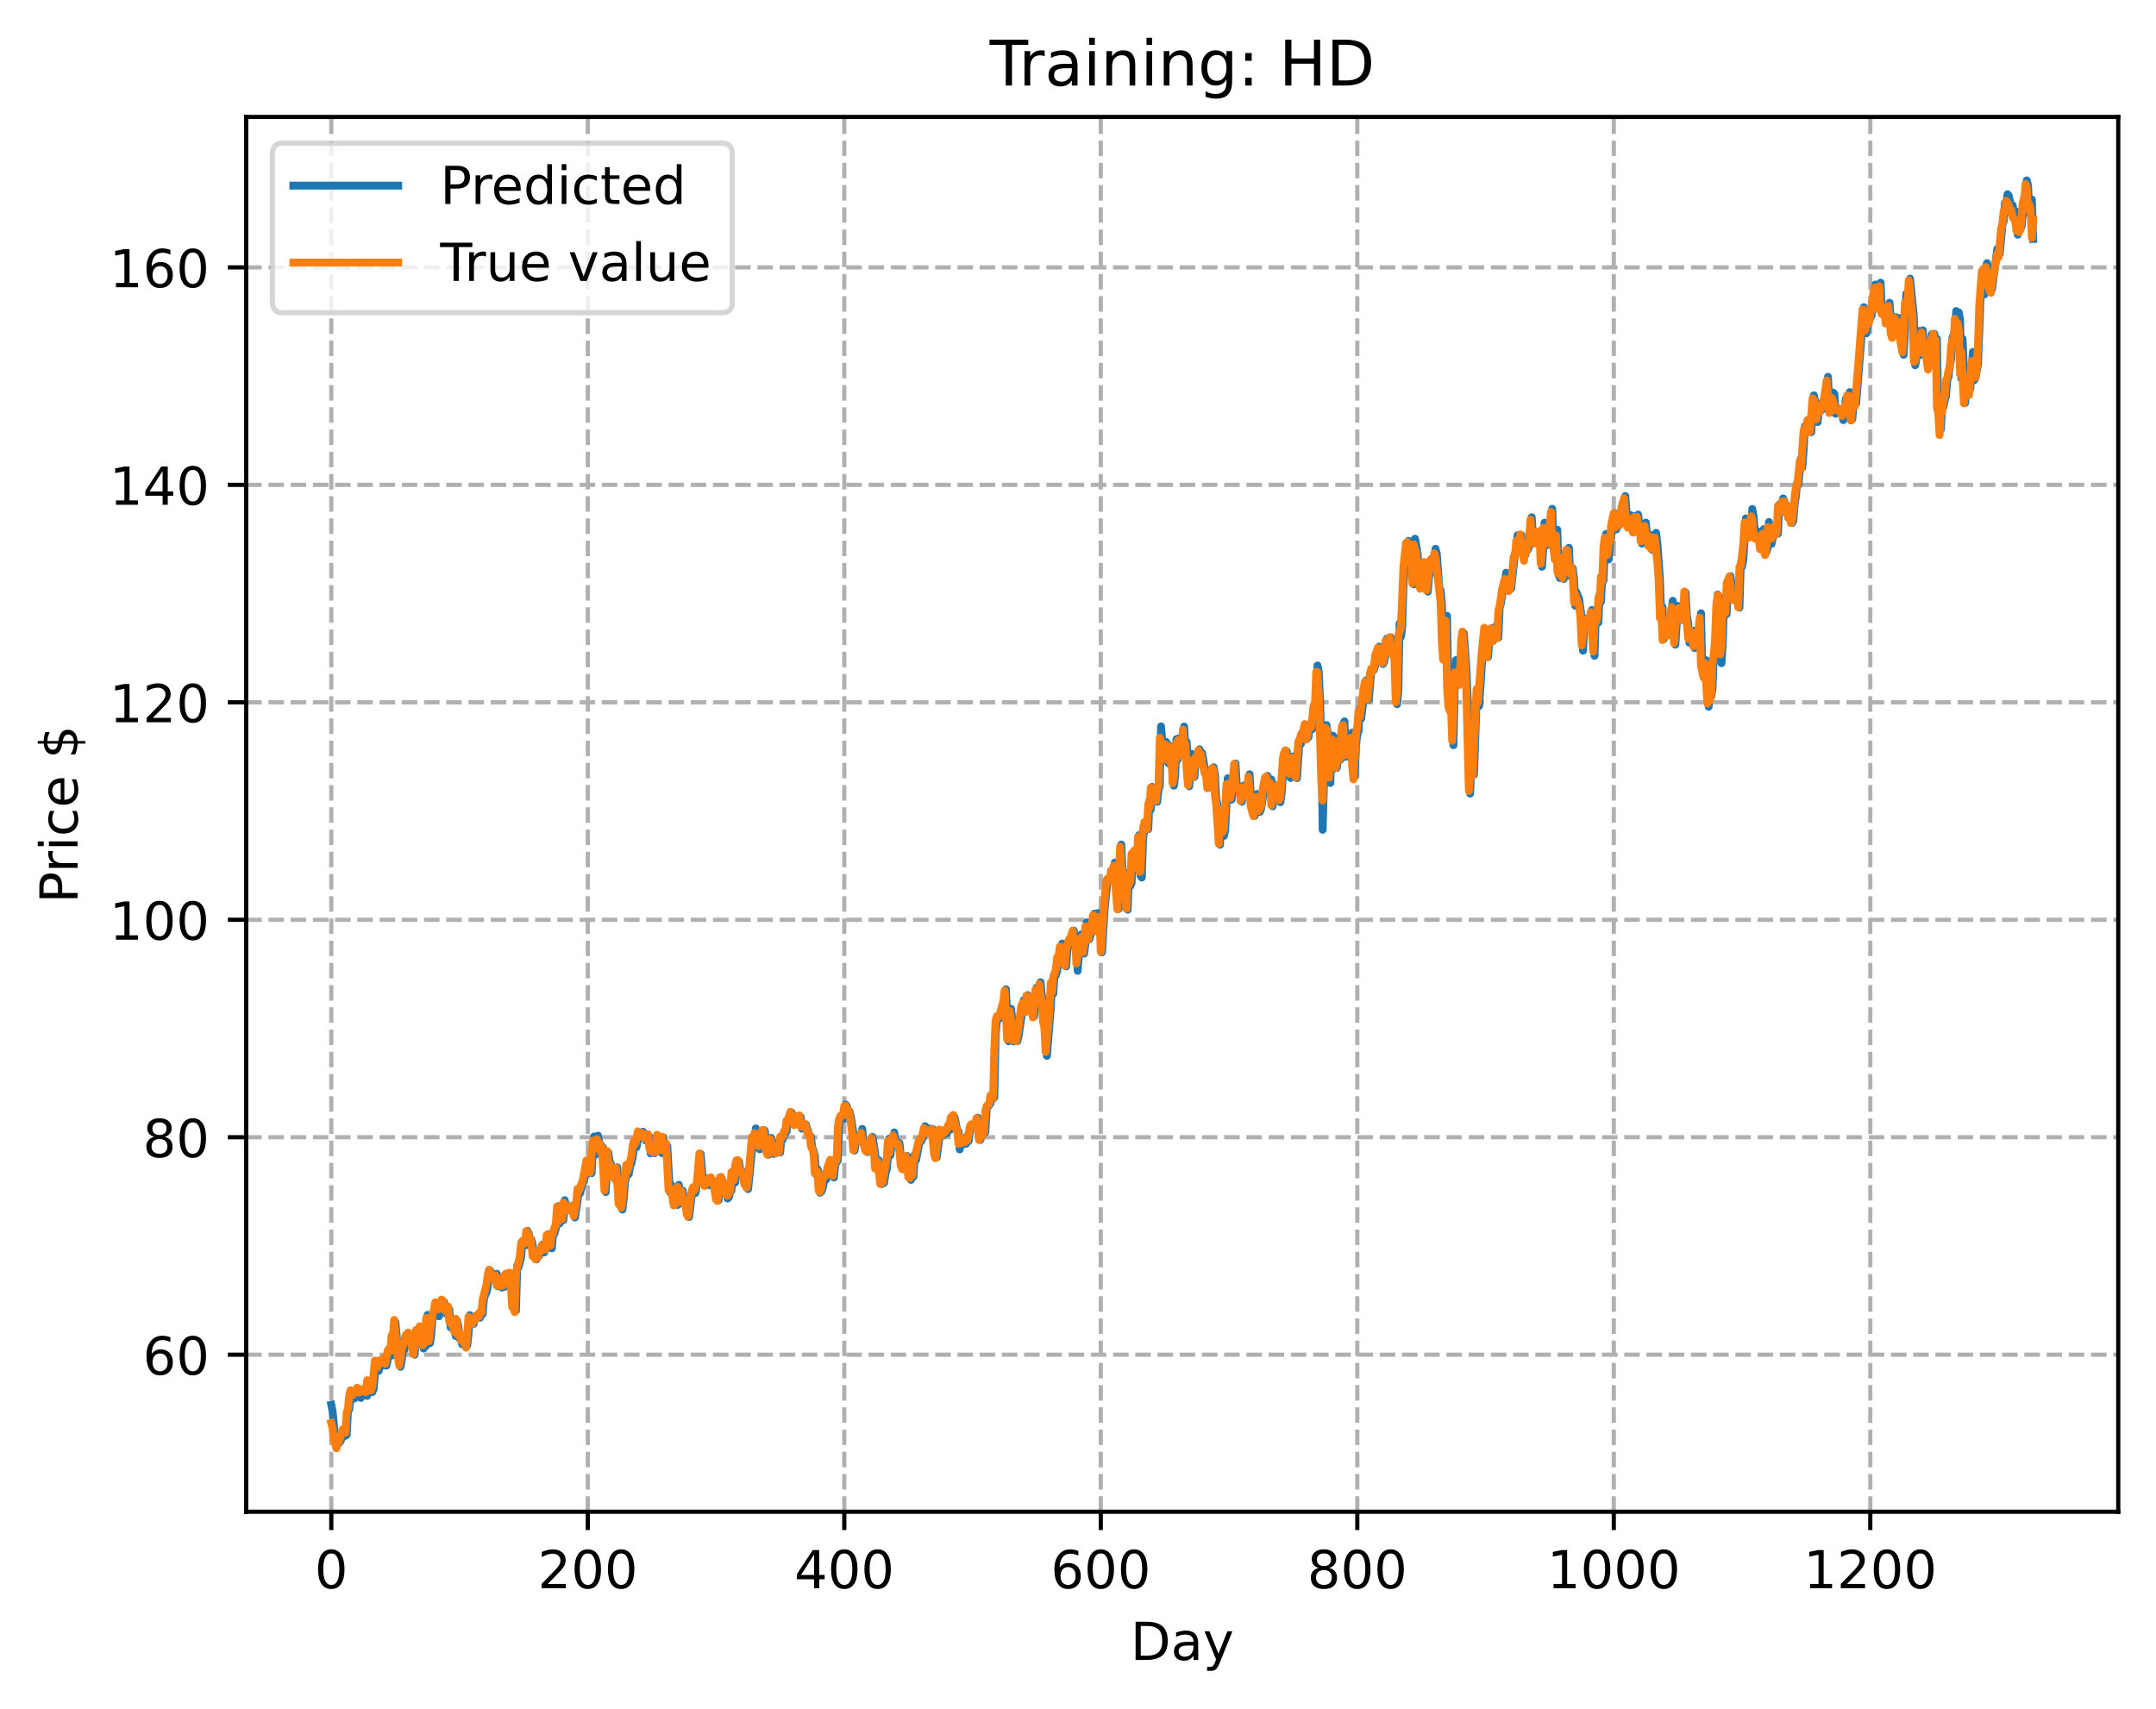<?xml version="1.0" encoding="utf-8" standalone="no"?>
<!DOCTYPE svg PUBLIC "-//W3C//DTD SVG 1.1//EN"
  "http://www.w3.org/Graphics/SVG/1.1/DTD/svg11.dtd">
<!-- Created with matplotlib (https://matplotlib.org/) -->
<svg height="325.986pt" version="1.1" viewBox="0 0 411.286 325.986" width="411.286pt" xmlns="http://www.w3.org/2000/svg" xmlns:xlink="http://www.w3.org/1999/xlink">
 <defs>
  <style type="text/css">
*{stroke-linecap:butt;stroke-linejoin:round;}
  </style>
 </defs>
 <g id="figure_1">
  <g id="patch_1">
   <path d="M 0 325.986 
L 411.286 325.986 
L 411.286 0 
L 0 0 
z
" style="fill:#ffffff;"/>
  </g>
  <g id="axes_1">
   <g id="patch_2">
    <path d="M 46.966 288.43 
L 404.086 288.43 
L 404.086 22.318 
L 46.966 22.318 
z
" style="fill:#ffffff;"/>
   </g>
   <g id="matplotlib.axis_1">
    <g id="xtick_1">
     <g id="line2d_1">
      <path clip-path="url(#p3bef22520e)" d="M 63.198 288.43 
L 63.198 22.318 
" style="fill:none;stroke:#b0b0b0;stroke-dasharray:2.96,1.28;stroke-dashoffset:0;stroke-width:0.8;"/>
     </g>
     <g id="line2d_2">
      <defs>
       <path d="M 0 0 
L 0 3.5 
" id="mf88b05a51a" style="stroke:#000000;stroke-width:0.8;"/>
      </defs>
      <g>
       <use style="stroke:#000000;stroke-width:0.8;" x="63.198" xlink:href="#mf88b05a51a" y="288.43"/>
      </g>
     </g>
     <g id="text_1">
      <!-- 0 -->
      <defs>
       <path d="M 31.781 66.406 
Q 24.172 66.406 20.328 58.906 
Q 16.5 51.422 16.5 36.375 
Q 16.5 21.391 20.328 13.891 
Q 24.172 6.391 31.781 6.391 
Q 39.453 6.391 43.281 13.891 
Q 47.125 21.391 47.125 36.375 
Q 47.125 51.422 43.281 58.906 
Q 39.453 66.406 31.781 66.406 
z
M 31.781 74.219 
Q 44.047 74.219 50.516 64.516 
Q 56.984 54.828 56.984 36.375 
Q 56.984 17.969 50.516 8.266 
Q 44.047 -1.422 31.781 -1.422 
Q 19.531 -1.422 13.062 8.266 
Q 6.594 17.969 6.594 36.375 
Q 6.594 54.828 13.062 64.516 
Q 19.531 74.219 31.781 74.219 
z
" id="DejaVuSans-48"/>
      </defs>
      <g transform="translate(60.017 303.029)scale(0.1 -0.1)">
       <use xlink:href="#DejaVuSans-48"/>
      </g>
     </g>
    </g>
    <g id="xtick_2">
     <g id="line2d_3">
      <path clip-path="url(#p3bef22520e)" d="M 112.129 288.43 
L 112.129 22.318 
" style="fill:none;stroke:#b0b0b0;stroke-dasharray:2.96,1.28;stroke-dashoffset:0;stroke-width:0.8;"/>
     </g>
     <g id="line2d_4">
      <g>
       <use style="stroke:#000000;stroke-width:0.8;" x="112.129" xlink:href="#mf88b05a51a" y="288.43"/>
      </g>
     </g>
     <g id="text_2">
      <!-- 200 -->
      <defs>
       <path d="M 19.188 8.297 
L 53.609 8.297 
L 53.609 0 
L 7.328 0 
L 7.328 8.297 
Q 12.938 14.109 22.625 23.891 
Q 32.328 33.688 34.812 36.531 
Q 39.547 41.844 41.422 45.531 
Q 43.312 49.219 43.312 52.781 
Q 43.312 58.594 39.234 62.25 
Q 35.156 65.922 28.609 65.922 
Q 23.969 65.922 18.812 64.312 
Q 13.672 62.703 7.812 59.422 
L 7.812 69.391 
Q 13.766 71.781 18.938 73 
Q 24.125 74.219 28.422 74.219 
Q 39.75 74.219 46.484 68.547 
Q 53.219 62.891 53.219 53.422 
Q 53.219 48.922 51.531 44.891 
Q 49.859 40.875 45.406 35.406 
Q 44.188 33.984 37.641 27.219 
Q 31.109 20.453 19.188 8.297 
z
" id="DejaVuSans-50"/>
      </defs>
      <g transform="translate(102.585 303.029)scale(0.1 -0.1)">
       <use xlink:href="#DejaVuSans-50"/>
       <use x="63.623" xlink:href="#DejaVuSans-48"/>
       <use x="127.246" xlink:href="#DejaVuSans-48"/>
      </g>
     </g>
    </g>
    <g id="xtick_3">
     <g id="line2d_5">
      <path clip-path="url(#p3bef22520e)" d="M 161.06 288.43 
L 161.06 22.318 
" style="fill:none;stroke:#b0b0b0;stroke-dasharray:2.96,1.28;stroke-dashoffset:0;stroke-width:0.8;"/>
     </g>
     <g id="line2d_6">
      <g>
       <use style="stroke:#000000;stroke-width:0.8;" x="161.06" xlink:href="#mf88b05a51a" y="288.43"/>
      </g>
     </g>
     <g id="text_3">
      <!-- 400 -->
      <defs>
       <path d="M 37.797 64.312 
L 12.891 25.391 
L 37.797 25.391 
z
M 35.203 72.906 
L 47.609 72.906 
L 47.609 25.391 
L 58.016 25.391 
L 58.016 17.188 
L 47.609 17.188 
L 47.609 0 
L 37.797 0 
L 37.797 17.188 
L 4.891 17.188 
L 4.891 26.703 
z
" id="DejaVuSans-52"/>
      </defs>
      <g transform="translate(151.516 303.029)scale(0.1 -0.1)">
       <use xlink:href="#DejaVuSans-52"/>
       <use x="63.623" xlink:href="#DejaVuSans-48"/>
       <use x="127.246" xlink:href="#DejaVuSans-48"/>
      </g>
     </g>
    </g>
    <g id="xtick_4">
     <g id="line2d_7">
      <path clip-path="url(#p3bef22520e)" d="M 209.99 288.43 
L 209.99 22.318 
" style="fill:none;stroke:#b0b0b0;stroke-dasharray:2.96,1.28;stroke-dashoffset:0;stroke-width:0.8;"/>
     </g>
     <g id="line2d_8">
      <g>
       <use style="stroke:#000000;stroke-width:0.8;" x="209.99" xlink:href="#mf88b05a51a" y="288.43"/>
      </g>
     </g>
     <g id="text_4">
      <!-- 600 -->
      <defs>
       <path d="M 33.016 40.375 
Q 26.375 40.375 22.484 35.828 
Q 18.609 31.297 18.609 23.391 
Q 18.609 15.531 22.484 10.953 
Q 26.375 6.391 33.016 6.391 
Q 39.656 6.391 43.531 10.953 
Q 47.406 15.531 47.406 23.391 
Q 47.406 31.297 43.531 35.828 
Q 39.656 40.375 33.016 40.375 
z
M 52.594 71.297 
L 52.594 62.312 
Q 48.875 64.062 45.094 64.984 
Q 41.312 65.922 37.594 65.922 
Q 27.828 65.922 22.672 59.328 
Q 17.531 52.734 16.797 39.406 
Q 19.672 43.656 24.016 45.922 
Q 28.375 48.188 33.594 48.188 
Q 44.578 48.188 50.953 41.516 
Q 57.328 34.859 57.328 23.391 
Q 57.328 12.156 50.688 5.359 
Q 44.047 -1.422 33.016 -1.422 
Q 20.359 -1.422 13.672 8.266 
Q 6.984 17.969 6.984 36.375 
Q 6.984 53.656 15.188 63.938 
Q 23.391 74.219 37.203 74.219 
Q 40.922 74.219 44.703 73.484 
Q 48.484 72.75 52.594 71.297 
z
" id="DejaVuSans-54"/>
      </defs>
      <g transform="translate(200.446 303.029)scale(0.1 -0.1)">
       <use xlink:href="#DejaVuSans-54"/>
       <use x="63.623" xlink:href="#DejaVuSans-48"/>
       <use x="127.246" xlink:href="#DejaVuSans-48"/>
      </g>
     </g>
    </g>
    <g id="xtick_5">
     <g id="line2d_9">
      <path clip-path="url(#p3bef22520e)" d="M 258.921 288.43 
L 258.921 22.318 
" style="fill:none;stroke:#b0b0b0;stroke-dasharray:2.96,1.28;stroke-dashoffset:0;stroke-width:0.8;"/>
     </g>
     <g id="line2d_10">
      <g>
       <use style="stroke:#000000;stroke-width:0.8;" x="258.921" xlink:href="#mf88b05a51a" y="288.43"/>
      </g>
     </g>
     <g id="text_5">
      <!-- 800 -->
      <defs>
       <path d="M 31.781 34.625 
Q 24.75 34.625 20.719 30.859 
Q 16.703 27.094 16.703 20.516 
Q 16.703 13.922 20.719 10.156 
Q 24.75 6.391 31.781 6.391 
Q 38.812 6.391 42.859 10.172 
Q 46.922 13.969 46.922 20.516 
Q 46.922 27.094 42.891 30.859 
Q 38.875 34.625 31.781 34.625 
z
M 21.922 38.812 
Q 15.578 40.375 12.031 44.719 
Q 8.5 49.078 8.5 55.328 
Q 8.5 64.062 14.719 69.141 
Q 20.953 74.219 31.781 74.219 
Q 42.672 74.219 48.875 69.141 
Q 55.078 64.062 55.078 55.328 
Q 55.078 49.078 51.531 44.719 
Q 48 40.375 41.703 38.812 
Q 48.828 37.156 52.797 32.312 
Q 56.781 27.484 56.781 20.516 
Q 56.781 9.906 50.312 4.234 
Q 43.844 -1.422 31.781 -1.422 
Q 19.734 -1.422 13.25 4.234 
Q 6.781 9.906 6.781 20.516 
Q 6.781 27.484 10.781 32.312 
Q 14.797 37.156 21.922 38.812 
z
M 18.312 54.391 
Q 18.312 48.734 21.844 45.562 
Q 25.391 42.391 31.781 42.391 
Q 38.141 42.391 41.719 45.562 
Q 45.312 48.734 45.312 54.391 
Q 45.312 60.062 41.719 63.234 
Q 38.141 66.406 31.781 66.406 
Q 25.391 66.406 21.844 63.234 
Q 18.312 60.062 18.312 54.391 
z
" id="DejaVuSans-56"/>
      </defs>
      <g transform="translate(249.377 303.029)scale(0.1 -0.1)">
       <use xlink:href="#DejaVuSans-56"/>
       <use x="63.623" xlink:href="#DejaVuSans-48"/>
       <use x="127.246" xlink:href="#DejaVuSans-48"/>
      </g>
     </g>
    </g>
    <g id="xtick_6">
     <g id="line2d_11">
      <path clip-path="url(#p3bef22520e)" d="M 307.851 288.43 
L 307.851 22.318 
" style="fill:none;stroke:#b0b0b0;stroke-dasharray:2.96,1.28;stroke-dashoffset:0;stroke-width:0.8;"/>
     </g>
     <g id="line2d_12">
      <g>
       <use style="stroke:#000000;stroke-width:0.8;" x="307.851" xlink:href="#mf88b05a51a" y="288.43"/>
      </g>
     </g>
     <g id="text_6">
      <!-- 1000 -->
      <defs>
       <path d="M 12.406 8.297 
L 28.516 8.297 
L 28.516 63.922 
L 10.984 60.406 
L 10.984 69.391 
L 28.422 72.906 
L 38.281 72.906 
L 38.281 8.297 
L 54.391 8.297 
L 54.391 0 
L 12.406 0 
z
" id="DejaVuSans-49"/>
      </defs>
      <g transform="translate(295.126 303.029)scale(0.1 -0.1)">
       <use xlink:href="#DejaVuSans-49"/>
       <use x="63.623" xlink:href="#DejaVuSans-48"/>
       <use x="127.246" xlink:href="#DejaVuSans-48"/>
       <use x="190.869" xlink:href="#DejaVuSans-48"/>
      </g>
     </g>
    </g>
    <g id="xtick_7">
     <g id="line2d_13">
      <path clip-path="url(#p3bef22520e)" d="M 356.782 288.43 
L 356.782 22.318 
" style="fill:none;stroke:#b0b0b0;stroke-dasharray:2.96,1.28;stroke-dashoffset:0;stroke-width:0.8;"/>
     </g>
     <g id="line2d_14">
      <g>
       <use style="stroke:#000000;stroke-width:0.8;" x="356.782" xlink:href="#mf88b05a51a" y="288.43"/>
      </g>
     </g>
     <g id="text_7">
      <!-- 1200 -->
      <g transform="translate(344.057 303.029)scale(0.1 -0.1)">
       <use xlink:href="#DejaVuSans-49"/>
       <use x="63.623" xlink:href="#DejaVuSans-50"/>
       <use x="127.246" xlink:href="#DejaVuSans-48"/>
       <use x="190.869" xlink:href="#DejaVuSans-48"/>
      </g>
     </g>
    </g>
    <g id="text_8">
     <!-- Day -->
     <defs>
      <path d="M 19.672 64.797 
L 19.672 8.109 
L 31.594 8.109 
Q 46.688 8.109 53.688 14.938 
Q 60.688 21.781 60.688 36.531 
Q 60.688 51.172 53.688 57.984 
Q 46.688 64.797 31.594 64.797 
z
M 9.812 72.906 
L 30.078 72.906 
Q 51.266 72.906 61.172 64.094 
Q 71.094 55.281 71.094 36.531 
Q 71.094 17.672 61.125 8.828 
Q 51.172 0 30.078 0 
L 9.812 0 
z
" id="DejaVuSans-68"/>
      <path d="M 34.281 27.484 
Q 23.391 27.484 19.188 25 
Q 14.984 22.516 14.984 16.5 
Q 14.984 11.719 18.141 8.906 
Q 21.297 6.109 26.703 6.109 
Q 34.188 6.109 38.703 11.406 
Q 43.219 16.703 43.219 25.484 
L 43.219 27.484 
z
M 52.203 31.203 
L 52.203 0 
L 43.219 0 
L 43.219 8.297 
Q 40.141 3.328 35.547 0.953 
Q 30.953 -1.422 24.312 -1.422 
Q 15.922 -1.422 10.953 3.297 
Q 6 8.016 6 15.922 
Q 6 25.141 12.172 29.828 
Q 18.359 34.516 30.609 34.516 
L 43.219 34.516 
L 43.219 35.406 
Q 43.219 41.609 39.141 45 
Q 35.062 48.391 27.688 48.391 
Q 23 48.391 18.547 47.266 
Q 14.109 46.141 10.016 43.891 
L 10.016 52.203 
Q 14.938 54.109 19.578 55.047 
Q 24.219 56 28.609 56 
Q 40.484 56 46.344 49.844 
Q 52.203 43.703 52.203 31.203 
z
" id="DejaVuSans-97"/>
      <path d="M 32.172 -5.078 
Q 28.375 -14.844 24.75 -17.812 
Q 21.141 -20.797 15.094 -20.797 
L 7.906 -20.797 
L 7.906 -13.281 
L 13.188 -13.281 
Q 16.891 -13.281 18.938 -11.516 
Q 21 -9.766 23.484 -3.219 
L 25.094 0.875 
L 2.984 54.688 
L 12.5 54.688 
L 29.594 11.922 
L 46.688 54.688 
L 56.203 54.688 
z
" id="DejaVuSans-121"/>
     </defs>
     <g transform="translate(215.652 316.707)scale(0.1 -0.1)">
      <use xlink:href="#DejaVuSans-68"/>
      <use x="77.002" xlink:href="#DejaVuSans-97"/>
      <use x="138.281" xlink:href="#DejaVuSans-121"/>
     </g>
    </g>
   </g>
   <g id="matplotlib.axis_2">
    <g id="ytick_1">
     <g id="line2d_15">
      <path clip-path="url(#p3bef22520e)" d="M 46.966 258.472 
L 404.086 258.472 
" style="fill:none;stroke:#b0b0b0;stroke-dasharray:2.96,1.28;stroke-dashoffset:0;stroke-width:0.8;"/>
     </g>
     <g id="line2d_16">
      <defs>
       <path d="M 0 0 
L -3.5 0 
" id="m2f293f5f04" style="stroke:#000000;stroke-width:0.8;"/>
      </defs>
      <g>
       <use style="stroke:#000000;stroke-width:0.8;" x="46.966" xlink:href="#m2f293f5f04" y="258.472"/>
      </g>
     </g>
     <g id="text_9">
      <!-- 60 -->
      <g transform="translate(27.241 262.271)scale(0.1 -0.1)">
       <use xlink:href="#DejaVuSans-54"/>
       <use x="63.623" xlink:href="#DejaVuSans-48"/>
      </g>
     </g>
    </g>
    <g id="ytick_2">
     <g id="line2d_17">
      <path clip-path="url(#p3bef22520e)" d="M 46.966 216.979 
L 404.086 216.979 
" style="fill:none;stroke:#b0b0b0;stroke-dasharray:2.96,1.28;stroke-dashoffset:0;stroke-width:0.8;"/>
     </g>
     <g id="line2d_18">
      <g>
       <use style="stroke:#000000;stroke-width:0.8;" x="46.966" xlink:href="#m2f293f5f04" y="216.979"/>
      </g>
     </g>
     <g id="text_10">
      <!-- 80 -->
      <g transform="translate(27.241 220.779)scale(0.1 -0.1)">
       <use xlink:href="#DejaVuSans-56"/>
       <use x="63.623" xlink:href="#DejaVuSans-48"/>
      </g>
     </g>
    </g>
    <g id="ytick_3">
     <g id="line2d_19">
      <path clip-path="url(#p3bef22520e)" d="M 46.966 175.487 
L 404.086 175.487 
" style="fill:none;stroke:#b0b0b0;stroke-dasharray:2.96,1.28;stroke-dashoffset:0;stroke-width:0.8;"/>
     </g>
     <g id="line2d_20">
      <g>
       <use style="stroke:#000000;stroke-width:0.8;" x="46.966" xlink:href="#m2f293f5f04" y="175.487"/>
      </g>
     </g>
     <g id="text_11">
      <!-- 100 -->
      <g transform="translate(20.878 179.286)scale(0.1 -0.1)">
       <use xlink:href="#DejaVuSans-49"/>
       <use x="63.623" xlink:href="#DejaVuSans-48"/>
       <use x="127.246" xlink:href="#DejaVuSans-48"/>
      </g>
     </g>
    </g>
    <g id="ytick_4">
     <g id="line2d_21">
      <path clip-path="url(#p3bef22520e)" d="M 46.966 133.995 
L 404.086 133.995 
" style="fill:none;stroke:#b0b0b0;stroke-dasharray:2.96,1.28;stroke-dashoffset:0;stroke-width:0.8;"/>
     </g>
     <g id="line2d_22">
      <g>
       <use style="stroke:#000000;stroke-width:0.8;" x="46.966" xlink:href="#m2f293f5f04" y="133.995"/>
      </g>
     </g>
     <g id="text_12">
      <!-- 120 -->
      <g transform="translate(20.878 137.794)scale(0.1 -0.1)">
       <use xlink:href="#DejaVuSans-49"/>
       <use x="63.623" xlink:href="#DejaVuSans-50"/>
       <use x="127.246" xlink:href="#DejaVuSans-48"/>
      </g>
     </g>
    </g>
    <g id="ytick_5">
     <g id="line2d_23">
      <path clip-path="url(#p3bef22520e)" d="M 46.966 92.503 
L 404.086 92.503 
" style="fill:none;stroke:#b0b0b0;stroke-dasharray:2.96,1.28;stroke-dashoffset:0;stroke-width:0.8;"/>
     </g>
     <g id="line2d_24">
      <g>
       <use style="stroke:#000000;stroke-width:0.8;" x="46.966" xlink:href="#m2f293f5f04" y="92.503"/>
      </g>
     </g>
     <g id="text_13">
      <!-- 140 -->
      <g transform="translate(20.878 96.302)scale(0.1 -0.1)">
       <use xlink:href="#DejaVuSans-49"/>
       <use x="63.623" xlink:href="#DejaVuSans-52"/>
       <use x="127.246" xlink:href="#DejaVuSans-48"/>
      </g>
     </g>
    </g>
    <g id="ytick_6">
     <g id="line2d_25">
      <path clip-path="url(#p3bef22520e)" d="M 46.966 51.011 
L 404.086 51.011 
" style="fill:none;stroke:#b0b0b0;stroke-dasharray:2.96,1.28;stroke-dashoffset:0;stroke-width:0.8;"/>
     </g>
     <g id="line2d_26">
      <g>
       <use style="stroke:#000000;stroke-width:0.8;" x="46.966" xlink:href="#m2f293f5f04" y="51.011"/>
      </g>
     </g>
     <g id="text_14">
      <!-- 160 -->
      <g transform="translate(20.878 54.81)scale(0.1 -0.1)">
       <use xlink:href="#DejaVuSans-49"/>
       <use x="63.623" xlink:href="#DejaVuSans-54"/>
       <use x="127.246" xlink:href="#DejaVuSans-48"/>
      </g>
     </g>
    </g>
    <g id="text_15">
     <!-- Price $ -->
     <defs>
      <path d="M 19.672 64.797 
L 19.672 37.406 
L 32.078 37.406 
Q 38.969 37.406 42.719 40.969 
Q 46.484 44.531 46.484 51.125 
Q 46.484 57.672 42.719 61.234 
Q 38.969 64.797 32.078 64.797 
z
M 9.812 72.906 
L 32.078 72.906 
Q 44.344 72.906 50.609 67.359 
Q 56.891 61.812 56.891 51.125 
Q 56.891 40.328 50.609 34.812 
Q 44.344 29.297 32.078 29.297 
L 19.672 29.297 
L 19.672 0 
L 9.812 0 
z
" id="DejaVuSans-80"/>
      <path d="M 41.109 46.297 
Q 39.594 47.172 37.812 47.578 
Q 36.031 48 33.891 48 
Q 26.266 48 22.188 43.047 
Q 18.109 38.094 18.109 28.812 
L 18.109 0 
L 9.078 0 
L 9.078 54.688 
L 18.109 54.688 
L 18.109 46.188 
Q 20.953 51.172 25.484 53.578 
Q 30.031 56 36.531 56 
Q 37.453 56 38.578 55.875 
Q 39.703 55.766 41.062 55.516 
z
" id="DejaVuSans-114"/>
      <path d="M 9.422 54.688 
L 18.406 54.688 
L 18.406 0 
L 9.422 0 
z
M 9.422 75.984 
L 18.406 75.984 
L 18.406 64.594 
L 9.422 64.594 
z
" id="DejaVuSans-105"/>
      <path d="M 48.781 52.594 
L 48.781 44.188 
Q 44.969 46.297 41.141 47.344 
Q 37.312 48.391 33.406 48.391 
Q 24.656 48.391 19.812 42.844 
Q 14.984 37.312 14.984 27.297 
Q 14.984 17.281 19.812 11.734 
Q 24.656 6.203 33.406 6.203 
Q 37.312 6.203 41.141 7.25 
Q 44.969 8.297 48.781 10.406 
L 48.781 2.094 
Q 45.016 0.344 40.984 -0.531 
Q 36.969 -1.422 32.422 -1.422 
Q 20.062 -1.422 12.781 6.344 
Q 5.516 14.109 5.516 27.297 
Q 5.516 40.672 12.859 48.328 
Q 20.219 56 33.016 56 
Q 37.156 56 41.109 55.141 
Q 45.062 54.297 48.781 52.594 
z
" id="DejaVuSans-99"/>
      <path d="M 56.203 29.594 
L 56.203 25.203 
L 14.891 25.203 
Q 15.484 15.922 20.484 11.062 
Q 25.484 6.203 34.422 6.203 
Q 39.594 6.203 44.453 7.469 
Q 49.312 8.734 54.109 11.281 
L 54.109 2.781 
Q 49.266 0.734 44.188 -0.344 
Q 39.109 -1.422 33.891 -1.422 
Q 20.797 -1.422 13.156 6.188 
Q 5.516 13.812 5.516 26.812 
Q 5.516 40.234 12.766 48.109 
Q 20.016 56 32.328 56 
Q 43.359 56 49.781 48.891 
Q 56.203 41.797 56.203 29.594 
z
M 47.219 32.234 
Q 47.125 39.594 43.094 43.984 
Q 39.062 48.391 32.422 48.391 
Q 24.906 48.391 20.391 44.141 
Q 15.875 39.891 15.188 32.172 
z
" id="DejaVuSans-101"/>
      <path id="DejaVuSans-32"/>
      <path d="M 33.797 -14.703 
L 28.906 -14.703 
L 28.859 0 
Q 23.734 0.094 18.609 1.188 
Q 13.484 2.297 8.297 4.5 
L 8.297 13.281 
Q 13.281 10.156 18.375 8.562 
Q 23.484 6.984 28.906 6.938 
L 28.906 29.203 
Q 18.109 30.953 13.203 35.156 
Q 8.297 39.359 8.297 46.688 
Q 8.297 54.641 13.625 59.219 
Q 18.953 63.812 28.906 64.5 
L 28.906 75.984 
L 33.797 75.984 
L 33.797 64.656 
Q 38.328 64.453 42.578 63.688 
Q 46.828 62.938 50.875 61.625 
L 50.875 53.078 
Q 46.828 55.125 42.547 56.25 
Q 38.281 57.375 33.797 57.562 
L 33.797 36.719 
Q 44.875 35.016 50.094 30.609 
Q 55.328 26.219 55.328 18.609 
Q 55.328 10.359 49.781 5.594 
Q 44.234 0.828 33.797 0.094 
z
M 28.906 37.594 
L 28.906 57.625 
Q 23.25 56.984 20.266 54.391 
Q 17.281 51.812 17.281 47.516 
Q 17.281 43.312 20.031 40.969 
Q 22.797 38.625 28.906 37.594 
z
M 33.797 28.219 
L 33.797 7.078 
Q 39.984 7.906 43.141 10.594 
Q 46.297 13.281 46.297 17.672 
Q 46.297 21.969 43.281 24.5 
Q 40.281 27.047 33.797 28.219 
z
" id="DejaVuSans-36"/>
     </defs>
     <g transform="translate(14.798 172.342)rotate(-90)scale(0.1 -0.1)">
      <use xlink:href="#DejaVuSans-80"/>
      <use x="58.553" xlink:href="#DejaVuSans-114"/>
      <use x="99.666" xlink:href="#DejaVuSans-105"/>
      <use x="127.449" xlink:href="#DejaVuSans-99"/>
      <use x="182.43" xlink:href="#DejaVuSans-101"/>
      <use x="243.953" xlink:href="#DejaVuSans-32"/>
      <use x="275.74" xlink:href="#DejaVuSans-36"/>
     </g>
    </g>
   </g>
   <g id="line2d_27">
    <path clip-path="url(#p3bef22520e)" d="M 63.198 268.029 
L 63.443 269.217 
L 63.932 274.344 
L 64.422 275.654 
L 64.666 273.768 
L 64.911 275.079 
L 65.645 273.398 
L 65.89 273.951 
L 66.134 273.767 
L 66.379 269.164 
L 66.623 268.914 
L 66.868 266.692 
L 67.113 265.61 
L 67.357 266.439 
L 67.602 266.833 
L 67.847 265.516 
L 68.091 266.003 
L 68.336 265.399 
L 68.825 266.724 
L 69.07 265.717 
L 69.315 266.145 
L 69.559 266.057 
L 69.804 265.658 
L 70.049 266.331 
L 70.293 263.804 
L 70.538 264.67 
L 70.783 264.518 
L 71.027 265.599 
L 71.272 265.042 
L 71.761 259.727 
L 72.006 261.517 
L 72.251 261.545 
L 72.495 259.672 
L 72.74 260.374 
L 72.984 260.028 
L 73.229 260.546 
L 73.474 259.507 
L 73.718 260.558 
L 74.208 258.269 
L 74.452 257.722 
L 74.697 258.634 
L 74.942 255.267 
L 75.186 255.258 
L 75.431 252.234 
L 75.92 257.632 
L 76.165 259.682 
L 76.41 260.775 
L 76.654 259.496 
L 76.899 257.348 
L 77.144 257.548 
L 77.388 255.809 
L 77.878 255.059 
L 78.122 255.228 
L 78.367 256.108 
L 78.611 256.434 
L 79.101 258.482 
L 79.345 254.416 
L 79.59 253.684 
L 79.835 254.745 
L 80.079 253.595 
L 80.324 253.348 
L 80.813 257.294 
L 81.058 256.67 
L 81.303 256.772 
L 81.547 250.881 
L 81.792 256.31 
L 82.037 256.26 
L 82.281 254.418 
L 82.526 251.443 
L 82.771 251.263 
L 83.015 250.749 
L 83.26 249.272 
L 83.505 249.738 
L 83.749 251.14 
L 83.994 249.366 
L 84.239 250.419 
L 84.483 248.662 
L 84.728 248.43 
L 84.972 250.44 
L 85.217 250.709 
L 85.462 249.846 
L 85.706 249.808 
L 85.951 253.26 
L 86.196 253.185 
L 86.44 252.693 
L 86.93 254.909 
L 87.174 251.981 
L 87.419 252.919 
L 87.664 255.412 
L 87.908 254.807 
L 88.153 256.477 
L 88.398 255.203 
L 88.887 256.923 
L 89.132 256.67 
L 89.376 254.51 
L 89.621 250.914 
L 89.866 251.768 
L 90.11 251.915 
L 90.355 252.597 
L 90.599 251.287 
L 90.844 251.605 
L 91.089 251.325 
L 91.333 250.876 
L 91.578 251.418 
L 91.823 250.355 
L 92.067 250.716 
L 92.312 247.893 
L 92.557 247.015 
L 92.801 246.599 
L 93.046 245.401 
L 93.291 243.227 
L 93.535 242.44 
L 94.025 243.847 
L 94.269 243.376 
L 94.514 244.083 
L 94.759 243.019 
L 95.003 245.421 
L 95.248 245.308 
L 95.493 244.708 
L 95.737 245.674 
L 95.982 243.858 
L 96.227 245.526 
L 96.471 243.168 
L 96.716 243.097 
L 96.96 243.78 
L 97.205 243.076 
L 97.45 243.214 
L 97.694 245.635 
L 97.939 249.641 
L 98.184 246.385 
L 98.428 250.096 
L 98.673 241.417 
L 98.918 241.8 
L 99.407 239.92 
L 99.652 237.128 
L 100.141 236.745 
L 100.386 237.578 
L 100.63 234.823 
L 100.875 235.368 
L 101.12 236.549 
L 101.364 236.499 
L 101.609 237.472 
L 101.854 239.794 
L 102.098 238.975 
L 102.343 240.294 
L 102.587 239.744 
L 102.832 239.653 
L 103.077 238.67 
L 103.321 238.699 
L 103.566 237.408 
L 103.811 238.96 
L 104.055 238.22 
L 104.3 238.247 
L 104.545 235.501 
L 104.789 237.321 
L 105.034 236.547 
L 105.279 238.184 
L 105.523 235.27 
L 105.768 235.38 
L 106.257 233.536 
L 106.502 230.113 
L 106.747 233.422 
L 106.991 232.96 
L 107.236 231.848 
L 107.481 232.783 
L 107.725 228.982 
L 107.97 230.205 
L 108.215 230.746 
L 108.459 230.937 
L 108.704 230.496 
L 108.948 230.776 
L 109.193 230.011 
L 109.438 230.869 
L 109.682 232.297 
L 110.172 229.196 
L 110.416 226.835 
L 110.661 227.669 
L 111.15 225.713 
L 111.395 225.408 
L 112.129 221.423 
L 112.374 223.77 
L 112.618 223.469 
L 112.863 223.839 
L 113.108 218.815 
L 113.352 216.82 
L 113.597 220.315 
L 113.842 219.331 
L 114.086 216.673 
L 114.331 218.2 
L 114.575 218.349 
L 114.82 219.548 
L 115.065 218.97 
L 115.309 224.871 
L 115.554 227.44 
L 115.799 222.389 
L 116.043 219.893 
L 116.288 221.541 
L 116.533 221.99 
L 116.777 224.188 
L 117.022 223.879 
L 117.267 224.168 
L 117.511 225.085 
L 117.756 222.719 
L 118.245 229.942 
L 118.49 229.548 
L 118.735 230.784 
L 118.979 228.788 
L 119.224 225.622 
L 119.469 224.535 
L 119.713 222.485 
L 119.958 223.997 
L 120.203 222.466 
L 120.447 222.011 
L 120.692 220.896 
L 120.936 218.792 
L 121.181 217.722 
L 121.426 218.89 
L 121.915 216.025 
L 122.404 216.793 
L 122.649 215.914 
L 122.894 217.211 
L 123.138 217.586 
L 123.383 217.446 
L 123.628 216.865 
L 123.872 216.853 
L 124.117 220.056 
L 124.606 219.664 
L 124.851 220.03 
L 125.096 218.66 
L 125.34 219.702 
L 125.585 216.708 
L 125.83 218.473 
L 126.074 217.393 
L 126.319 220.028 
L 126.563 216.997 
L 126.808 219.702 
L 127.053 218.901 
L 127.297 218.621 
L 127.787 227.439 
L 128.031 226.071 
L 128.276 226.504 
L 128.765 229.325 
L 129.01 229.236 
L 129.255 229.892 
L 129.499 226.06 
L 129.744 229.643 
L 129.989 227.111 
L 130.233 227.144 
L 130.478 228.882 
L 130.723 229.602 
L 130.967 228.952 
L 131.212 231.672 
L 131.457 232.208 
L 131.946 228.202 
L 132.191 227.647 
L 132.435 226.568 
L 132.68 227.616 
L 132.924 226.047 
L 133.169 225.737 
L 133.658 220.168 
L 134.148 225.743 
L 134.392 225.354 
L 134.637 226.146 
L 134.882 224.852 
L 135.371 226.154 
L 135.616 224.96 
L 135.86 225.126 
L 136.105 225.795 
L 136.35 225.847 
L 136.839 228.976 
L 137.084 229.008 
L 137.328 226.056 
L 137.573 224.617 
L 137.818 225.235 
L 138.062 227.392 
L 138.307 227.524 
L 138.551 226.071 
L 138.796 228.672 
L 139.041 228.439 
L 139.285 227.457 
L 139.53 227.169 
L 139.775 223.52 
L 140.019 225.349 
L 140.264 225.614 
L 140.509 222.066 
L 140.753 221.426 
L 140.998 221.669 
L 141.243 223.66 
L 141.487 223.355 
L 141.732 224.423 
L 141.977 224.646 
L 142.466 226.643 
L 142.711 226.869 
L 143.689 217.193 
L 143.934 218.319 
L 144.178 215.287 
L 144.423 217.524 
L 144.668 217.595 
L 144.912 219.273 
L 145.402 215.912 
L 145.891 215.68 
L 146.38 220.011 
L 146.625 220.309 
L 146.87 219.596 
L 147.114 217.094 
L 147.359 217.795 
L 147.604 220.166 
L 147.848 218.774 
L 148.093 219.988 
L 148.338 218.995 
L 148.582 218.743 
L 148.827 219.905 
L 149.072 216.979 
L 149.316 217.41 
L 149.806 215.991 
L 150.05 215.926 
L 150.295 213.837 
L 150.539 213.694 
L 150.784 213.337 
L 151.029 212.248 
L 151.273 213.045 
L 151.518 213.391 
L 151.763 214.506 
L 152.252 213.119 
L 152.497 214.429 
L 152.741 213.082 
L 152.986 215.348 
L 153.231 214.907 
L 153.72 214.53 
L 154.454 216.856 
L 154.699 216.908 
L 154.943 218.984 
L 155.188 219.504 
L 155.433 220.43 
L 155.677 224.088 
L 155.922 223.008 
L 156.166 223.575 
L 156.411 227.572 
L 156.656 227.424 
L 156.9 226.874 
L 157.39 224.611 
L 157.634 225.009 
L 158.368 222.423 
L 158.613 221.75 
L 158.858 222.756 
L 159.102 224.663 
L 159.347 222.16 
L 159.836 221.417 
L 160.081 214.666 
L 160.326 213.549 
L 160.57 213.524 
L 160.815 212.692 
L 161.06 213.451 
L 161.304 210.728 
L 161.549 211.028 
L 161.794 212.426 
L 162.038 212.006 
L 162.283 212.903 
L 162.772 215.986 
L 163.017 219.523 
L 163.261 217.955 
L 163.751 217.14 
L 163.995 217.505 
L 164.24 216.894 
L 164.485 215.382 
L 164.729 218.234 
L 164.974 218.314 
L 165.463 219.823 
L 165.953 218.801 
L 166.442 216.912 
L 166.931 219.866 
L 167.176 222.96 
L 167.421 222.977 
L 167.665 221.375 
L 168.154 225.922 
L 168.399 224.853 
L 168.644 225.695 
L 168.888 224.078 
L 169.133 223.211 
L 169.378 220.973 
L 169.622 217.247 
L 169.867 220.418 
L 170.112 217.304 
L 170.356 218.669 
L 170.601 216.062 
L 170.846 218.308 
L 171.335 218.46 
L 171.58 218.053 
L 172.069 222.495 
L 172.314 223.07 
L 172.558 223.095 
L 173.048 220.544 
L 173.537 224.809 
L 173.782 225.119 
L 174.026 222.176 
L 174.271 224.503 
L 174.515 220.24 
L 174.76 221.315 
L 175.494 217.376 
L 175.739 217.762 
L 176.228 216.62 
L 176.473 214.871 
L 176.717 215.763 
L 176.962 216.028 
L 177.207 216.076 
L 177.451 215.306 
L 177.696 215.545 
L 177.941 215.417 
L 178.185 217.428 
L 178.43 220.368 
L 178.675 220.856 
L 179.409 215.71 
L 179.653 216.603 
L 179.898 216.642 
L 180.142 215.973 
L 180.387 216.289 
L 180.632 216.224 
L 180.876 215.67 
L 181.121 214.716 
L 181.366 215.504 
L 181.61 213.181 
L 182.1 213.148 
L 182.589 215.566 
L 182.834 215.842 
L 183.078 219.311 
L 183.323 218.003 
L 183.568 218.429 
L 183.812 217.313 
L 184.302 218.226 
L 184.546 217.036 
L 184.791 217.716 
L 185.036 215.644 
L 185.28 214.8 
L 185.525 214.546 
L 185.77 215.082 
L 186.014 214.79 
L 186.259 214.773 
L 186.503 213.24 
L 186.993 217.501 
L 187.727 215.757 
L 187.971 216.017 
L 188.216 211.506 
L 188.95 210.519 
L 189.195 209.114 
L 189.439 209.66 
L 189.684 209.398 
L 189.929 197.47 
L 190.173 194.87 
L 190.418 194.352 
L 190.663 194.321 
L 190.907 193.728 
L 191.152 192.828 
L 191.397 192.366 
L 191.641 191.122 
L 191.886 188.738 
L 192.375 198.657 
L 192.864 192.471 
L 193.109 194.511 
L 193.354 198.706 
L 193.598 197.748 
L 193.843 197.736 
L 194.088 198.641 
L 194.332 197.571 
L 195.311 190.825 
L 195.556 192.853 
L 195.8 192.903 
L 196.045 189.851 
L 196.29 192.749 
L 196.534 190.407 
L 196.779 190.794 
L 197.024 193.499 
L 197.268 193.917 
L 197.758 188.437 
L 198.002 189.435 
L 198.247 191.164 
L 198.491 187.4 
L 198.736 189.933 
L 198.981 190.776 
L 199.225 195.117 
L 199.47 196.499 
L 199.715 201.444 
L 200.449 192.33 
L 200.693 187.275 
L 200.938 189.58 
L 201.183 185.709 
L 201.427 186.077 
L 201.672 185.25 
L 201.917 182.507 
L 202.161 183.08 
L 202.406 180.862 
L 202.651 180.023 
L 202.895 184.025 
L 203.385 184.38 
L 203.629 181.143 
L 204.608 178.891 
L 204.852 177.558 
L 205.097 179.425 
L 205.342 179.573 
L 205.586 185.236 
L 205.831 181.848 
L 206.076 180.477 
L 206.32 178.247 
L 206.565 178.569 
L 206.81 181.941 
L 207.054 180.111 
L 207.299 175.956 
L 207.788 179.25 
L 208.278 177.631 
L 208.767 174.313 
L 209.012 177.036 
L 209.256 177.521 
L 209.501 174.187 
L 209.746 175.802 
L 209.99 174.932 
L 210.235 181.685 
L 210.724 173.499 
L 211.213 168.488 
L 211.458 167.703 
L 211.703 168.068 
L 211.947 167.484 
L 212.192 165.945 
L 212.437 166.627 
L 212.681 164.556 
L 213.171 173.365 
L 213.415 173.422 
L 213.66 165.337 
L 213.905 161.133 
L 214.149 166.261 
L 214.394 166.548 
L 214.639 167.669 
L 215.128 173.574 
L 215.373 166.462 
L 215.617 169.05 
L 215.862 168.556 
L 216.106 162.717 
L 216.351 164.638 
L 216.596 162.604 
L 216.84 165.418 
L 217.085 165.066 
L 217.33 159.316 
L 217.574 167.093 
L 217.819 167.434 
L 218.064 159.878 
L 218.553 156.982 
L 218.798 156.925 
L 219.042 158.219 
L 219.287 152.672 
L 219.532 154.453 
L 219.776 150.128 
L 220.021 151.1 
L 220.266 151.226 
L 220.51 151.083 
L 220.755 152.99 
L 221 150.629 
L 221.244 150.062 
L 221.489 138.588 
L 221.978 144.686 
L 222.223 145.091 
L 222.467 141.556 
L 222.712 142.692 
L 222.957 145.676 
L 223.201 142.292 
L 223.446 145.501 
L 223.691 144.163 
L 223.935 149.906 
L 224.18 148.147 
L 224.425 141.021 
L 224.669 144.913 
L 224.914 140.852 
L 225.159 143.433 
L 225.403 142.999 
L 225.648 143.686 
L 225.893 138.614 
L 226.137 142.244 
L 226.382 141.573 
L 226.871 150.018 
L 227.116 145.93 
L 227.361 143.84 
L 227.85 148.249 
L 228.094 144.802 
L 228.339 144.198 
L 228.584 145.468 
L 228.828 142.961 
L 229.073 144.93 
L 229.318 143.645 
L 229.807 146.514 
L 230.052 146.833 
L 230.296 147.543 
L 230.541 150.319 
L 230.786 148.172 
L 231.03 147.794 
L 231.275 148.988 
L 231.52 146.38 
L 231.764 147.636 
L 232.009 152.301 
L 232.254 153.632 
L 232.743 161.184 
L 232.988 155.184 
L 233.232 154.888 
L 233.477 159.489 
L 233.722 158.443 
L 234.211 148.49 
L 234.455 151.423 
L 234.7 150.235 
L 234.945 152.56 
L 235.189 150.848 
L 235.679 145.67 
L 235.923 149.644 
L 236.168 150.784 
L 236.657 150.219 
L 236.902 152.979 
L 237.147 149.967 
L 237.391 149.828 
L 237.636 151.571 
L 237.881 150.751 
L 238.125 151.454 
L 238.37 147.718 
L 238.615 152.009 
L 238.859 154.134 
L 239.104 154.574 
L 239.349 155.673 
L 239.593 152.428 
L 239.838 151.488 
L 240.327 154.921 
L 240.572 154.31 
L 240.816 152.822 
L 241.061 150.494 
L 241.55 148.239 
L 241.795 148.024 
L 242.04 149.254 
L 242.284 149.432 
L 242.529 148.71 
L 242.774 153.839 
L 243.263 149.751 
L 243.508 151.77 
L 243.752 152.321 
L 243.997 149.957 
L 244.242 153.065 
L 244.486 151.48 
L 244.976 143.848 
L 245.22 143.766 
L 245.465 143.335 
L 245.709 145.259 
L 245.954 145.469 
L 246.199 148.432 
L 246.688 144.307 
L 246.933 144.978 
L 247.177 147.336 
L 247.422 148.469 
L 247.911 141.043 
L 248.156 141.975 
L 248.401 139.809 
L 248.645 140.588 
L 248.89 138.618 
L 249.135 138.257 
L 249.379 140.926 
L 249.624 140.606 
L 249.869 138.226 
L 250.358 139.115 
L 250.603 134.989 
L 250.847 134.166 
L 251.092 134.559 
L 251.337 126.966 
L 251.581 128.236 
L 251.826 133.684 
L 252.07 142.29 
L 252.315 158.324 
L 252.804 140.699 
L 253.049 138.335 
L 253.538 141.747 
L 253.783 149.385 
L 254.028 140.349 
L 254.272 140.374 
L 254.517 146.637 
L 254.762 140.762 
L 255.006 146.518 
L 255.496 143.298 
L 255.74 144.933 
L 256.23 138.135 
L 256.474 137.637 
L 256.719 144.386 
L 256.964 140.941 
L 257.208 142.885 
L 257.453 141.517 
L 257.697 141.899 
L 257.942 139.793 
L 258.187 146.329 
L 258.431 148.18 
L 258.676 142.221 
L 258.921 140.168 
L 259.165 139.508 
L 259.41 135.167 
L 259.655 137.12 
L 260.389 131.491 
L 260.633 129.78 
L 260.878 130.52 
L 261.123 133.488 
L 261.612 127.704 
L 261.857 127.833 
L 262.101 127.799 
L 262.346 126.904 
L 262.591 124.735 
L 262.835 124.57 
L 263.08 123.372 
L 263.569 126.334 
L 263.814 126.691 
L 264.058 126.312 
L 264.303 124.748 
L 264.548 121.868 
L 264.792 122.841 
L 265.282 121.581 
L 265.526 124.76 
L 265.771 122.916 
L 266.016 123.79 
L 266.26 126.557 
L 266.505 134.354 
L 266.75 131.932 
L 266.994 118.943 
L 267.239 121.529 
L 267.484 119.769 
L 267.728 111.905 
L 267.973 107.854 
L 268.218 106.432 
L 268.462 103.624 
L 268.707 103.191 
L 268.952 105.121 
L 269.196 103.85 
L 269.441 105.151 
L 269.685 111.493 
L 269.93 102.779 
L 270.419 105.513 
L 270.664 109.406 
L 270.909 107.815 
L 271.153 112.046 
L 271.398 108.873 
L 271.643 109.862 
L 271.887 107.498 
L 272.377 112.886 
L 272.621 109.883 
L 272.866 109.442 
L 273.111 106.617 
L 273.6 107.635 
L 273.845 104.707 
L 274.089 105.643 
L 274.579 112.27 
L 274.823 112.662 
L 275.068 115.375 
L 275.313 123.727 
L 275.557 125.943 
L 276.046 117.505 
L 276.291 131.74 
L 276.536 134.341 
L 276.78 135.192 
L 277.025 133.429 
L 277.27 142.185 
L 277.514 130.911 
L 277.759 125.94 
L 278.004 130.216 
L 278.248 129.494 
L 278.493 129.928 
L 278.738 129.282 
L 278.982 120.765 
L 279.227 120.767 
L 279.716 127.012 
L 279.961 132.776 
L 280.45 151.415 
L 280.695 144.894 
L 280.94 143.926 
L 281.184 147.822 
L 281.673 133.763 
L 281.918 131.404 
L 282.163 134.694 
L 282.897 123.715 
L 283.386 120.292 
L 283.631 120.962 
L 283.875 125.347 
L 284.12 121.684 
L 284.365 122.209 
L 284.609 119.868 
L 284.854 122.259 
L 285.099 121.15 
L 285.343 119.472 
L 285.588 121.231 
L 285.833 121.684 
L 286.077 115.961 
L 286.322 115.142 
L 286.811 111.914 
L 287.056 111.561 
L 287.301 109.269 
L 287.545 111.39 
L 287.79 111.801 
L 288.034 112.486 
L 288.279 112.296 
L 289.013 105.589 
L 289.258 105.314 
L 289.502 102.111 
L 289.747 102.361 
L 289.992 102.777 
L 290.236 102.089 
L 290.481 105.072 
L 290.726 105.637 
L 290.97 105.921 
L 291.215 103.452 
L 291.46 104.905 
L 291.704 104.254 
L 291.949 102.341 
L 292.194 98.684 
L 292.438 102.273 
L 292.928 103.513 
L 293.172 101.778 
L 293.417 101.755 
L 293.661 102.552 
L 293.906 101.411 
L 294.151 108.133 
L 294.395 104.731 
L 294.64 99.721 
L 294.885 104.097 
L 295.129 102.835 
L 295.374 103.056 
L 295.863 99.72 
L 296.108 97.068 
L 296.353 104.401 
L 296.842 105.952 
L 297.087 101.083 
L 297.331 109.729 
L 297.576 110.296 
L 297.821 109.966 
L 298.065 108.596 
L 298.31 110.46 
L 298.555 105.692 
L 298.799 106.111 
L 299.044 104.909 
L 299.289 104.523 
L 299.533 109.421 
L 299.778 110.122 
L 300.022 108.417 
L 300.267 110.282 
L 300.512 115.586 
L 300.756 113.031 
L 301.246 114.301 
L 301.735 117.949 
L 301.98 124.157 
L 302.224 119.362 
L 302.469 118.401 
L 302.714 118.932 
L 302.958 117.855 
L 303.203 117.777 
L 303.448 117.554 
L 303.692 116.371 
L 304.182 125.13 
L 304.426 117.153 
L 304.671 118.269 
L 304.916 118.76 
L 305.16 113.383 
L 305.405 114.82 
L 305.649 110.27 
L 305.894 110.773 
L 306.139 104.016 
L 306.383 101.874 
L 306.628 103.526 
L 306.873 106.736 
L 307.117 103.905 
L 307.362 102.533 
L 307.607 99.779 
L 308.096 97.915 
L 308.341 101.017 
L 308.585 99.729 
L 308.83 99.126 
L 309.075 99.597 
L 309.319 99.748 
L 309.564 95.944 
L 309.809 96.053 
L 310.053 94.641 
L 310.298 97.878 
L 310.787 100.614 
L 311.032 98.263 
L 311.277 99.968 
L 311.521 100.349 
L 311.766 101.477 
L 312.01 98.447 
L 312.255 99.47 
L 312.5 98.173 
L 312.744 100.382 
L 312.989 101.385 
L 313.234 103.717 
L 313.478 101.855 
L 313.723 102.122 
L 313.968 99.701 
L 314.212 102.585 
L 314.457 102.1 
L 314.702 103.515 
L 314.946 102.096 
L 315.191 104.917 
L 315.436 104.623 
L 315.68 103.922 
L 315.925 101.655 
L 316.17 103.787 
L 316.659 110.374 
L 316.904 118.203 
L 317.148 115.84 
L 317.393 121.944 
L 317.882 118.363 
L 318.127 121.24 
L 318.371 119.838 
L 318.616 119.178 
L 319.105 114.625 
L 319.35 117.188 
L 319.595 123.002 
L 320.084 115.6 
L 320.329 116.342 
L 320.573 115.715 
L 320.818 116.006 
L 321.063 116.781 
L 321.307 118.401 
L 321.552 113.036 
L 321.797 117.426 
L 322.041 118.868 
L 322.286 122.639 
L 322.531 120.221 
L 322.775 121.078 
L 323.02 120.34 
L 323.265 123.646 
L 323.509 121.824 
L 323.754 121.885 
L 324.243 120.022 
L 324.488 116.998 
L 324.732 127.41 
L 324.977 128.283 
L 325.222 128.36 
L 325.466 125.97 
L 325.711 129.302 
L 325.956 134.844 
L 326.2 132.324 
L 326.445 132.904 
L 326.69 131.375 
L 326.934 124.975 
L 327.179 124.384 
L 327.424 122.879 
L 327.668 113.431 
L 327.913 113.826 
L 328.158 118.489 
L 328.402 126.535 
L 328.647 122.536 
L 328.892 114.289 
L 329.136 116.803 
L 329.381 117.174 
L 329.625 110.773 
L 330.115 109.914 
L 330.604 114.069 
L 330.849 114.022 
L 331.093 114.284 
L 331.338 112.782 
L 331.583 113.029 
L 331.827 115.94 
L 332.072 107.645 
L 332.317 108.114 
L 332.561 106.853 
L 333.051 98.909 
L 333.295 99.197 
L 333.785 102.399 
L 334.029 101.819 
L 334.274 97.105 
L 334.519 98.462 
L 334.763 101.555 
L 335.008 102.088 
L 335.252 101.344 
L 335.497 101.611 
L 335.742 101.56 
L 335.986 103.483 
L 336.231 102.557 
L 336.476 100.956 
L 336.72 104.291 
L 336.965 105.34 
L 337.21 104.508 
L 337.454 99.589 
L 337.944 103.777 
L 338.188 102.643 
L 338.433 100.823 
L 338.678 100.719 
L 338.922 101.63 
L 339.167 101.82 
L 339.412 96.252 
L 339.656 96.669 
L 339.901 97.726 
L 340.146 95.094 
L 340.39 95.574 
L 340.88 97.479 
L 341.124 97.64 
L 341.369 99.021 
L 341.613 96.576 
L 341.858 99.793 
L 342.103 99.394 
L 342.347 96.239 
L 342.592 94.638 
L 342.837 92.149 
L 343.081 92.509 
L 343.571 87.419 
L 343.815 89.213 
L 344.06 86.135 
L 344.305 81.31 
L 344.794 82.487 
L 345.039 80.071 
L 345.528 82.459 
L 346.017 75.428 
L 346.507 77.999 
L 346.751 80.521 
L 346.996 77.781 
L 347.24 78.471 
L 347.485 78.237 
L 347.73 76.578 
L 347.974 77.882 
L 348.708 71.891 
L 348.953 76.713 
L 349.198 78.65 
L 349.687 74.91 
L 349.932 75.146 
L 350.176 78.949 
L 350.421 77.919 
L 350.666 77.91 
L 350.91 78.279 
L 351.155 78.301 
L 351.4 78.892 
L 351.644 80.166 
L 352.134 76.06 
L 352.378 76.611 
L 352.623 75.37 
L 352.868 74.814 
L 353.112 79.413 
L 353.357 79.98 
L 353.601 76.79 
L 353.846 75.74 
L 354.091 76.995 
L 355.559 58.611 
L 355.803 60.298 
L 356.048 63.589 
L 356.293 61.531 
L 356.537 60.459 
L 356.782 60.724 
L 357.027 60.253 
L 357.271 57.039 
L 357.761 54.288 
L 358.005 58.852 
L 358.25 57.489 
L 358.739 53.929 
L 358.984 58.831 
L 359.228 59.965 
L 359.473 58.71 
L 359.718 58.738 
L 359.962 61.246 
L 360.207 61.278 
L 360.452 57.762 
L 360.941 64.06 
L 361.186 63.791 
L 361.43 61.556 
L 361.675 60.512 
L 362.164 63.249 
L 362.409 60.672 
L 362.654 64.182 
L 363.143 67.688 
L 363.388 63.281 
L 363.632 56.072 
L 363.877 57.831 
L 364.122 57.777 
L 364.366 53.154 
L 365.1 60.41 
L 365.345 69.695 
L 365.589 68.439 
L 366.079 63.139 
L 366.323 67.703 
L 366.568 63.771 
L 366.813 63.021 
L 367.057 66.62 
L 367.302 67.668 
L 367.547 66.505 
L 367.791 69.268 
L 368.036 69.646 
L 368.525 63.752 
L 368.77 66.595 
L 369.015 63.696 
L 369.259 67.278 
L 369.504 64.669 
L 369.749 78.952 
L 369.993 78.819 
L 370.238 81.989 
L 370.483 78.025 
L 370.727 77.713 
L 370.972 76.352 
L 371.216 75.688 
L 371.461 72.476 
L 371.706 71.986 
L 371.95 69.681 
L 372.195 68.617 
L 372.44 64.452 
L 372.684 63.868 
L 372.929 64.049 
L 373.174 59.347 
L 373.418 61.46 
L 373.663 59.609 
L 373.908 60.939 
L 374.152 72.203 
L 374.397 64.656 
L 374.886 76.881 
L 375.131 71.577 
L 375.376 70.233 
L 375.62 73.256 
L 375.865 74.174 
L 376.354 67.154 
L 376.599 72.547 
L 376.844 72.116 
L 377.333 69.533 
L 377.822 56.755 
L 378.311 51.585 
L 378.556 56.182 
L 378.801 51.114 
L 379.045 50.207 
L 379.29 51.526 
L 379.779 55.2 
L 380.024 55.142 
L 381.003 47.491 
L 381.247 47.804 
L 381.492 48.409 
L 381.981 42.938 
L 382.226 42.261 
L 382.471 38.693 
L 382.715 39.041 
L 382.96 37.062 
L 383.204 37.345 
L 383.449 38.533 
L 383.694 40.644 
L 383.938 39.16 
L 384.183 40.836 
L 384.428 40.228 
L 384.672 41.151 
L 384.917 44.777 
L 385.162 43.64 
L 385.406 43.664 
L 385.651 43.204 
L 386.14 37.644 
L 386.385 37.984 
L 386.63 34.414 
L 386.874 35.348 
L 387.119 40.782 
L 387.364 38.698 
L 387.608 38.067 
L 387.853 45.597 
L 387.853 45.597 
" style="fill:none;stroke:#1f77b4;stroke-linecap:square;stroke-width:1.5;"/>
   </g>
   <g id="line2d_28">
    <path clip-path="url(#p3bef22520e)" d="M 63.198 271.521 
L 63.443 272.475 
L 63.688 274.695 
L 64.177 276.334 
L 64.422 274.467 
L 64.666 275.069 
L 65.4 272.683 
L 65.645 272.87 
L 65.89 273.367 
L 66.134 269.446 
L 66.379 268.845 
L 66.623 266.127 
L 66.868 265.256 
L 67.357 266.106 
L 67.602 265.442 
L 67.847 265.629 
L 68.091 264.779 
L 68.336 265.38 
L 68.581 265.671 
L 68.825 265.027 
L 69.07 265.484 
L 69.315 265.214 
L 69.559 265.131 
L 69.804 265.65 
L 70.049 263.347 
L 70.293 264.156 
L 70.538 264.073 
L 70.783 265.276 
L 71.027 264.592 
L 71.517 259.592 
L 71.761 260.733 
L 72.006 260.837 
L 72.251 259.571 
L 72.495 259.965 
L 72.74 259.675 
L 72.984 259.737 
L 73.229 259.053 
L 73.474 260.194 
L 73.963 257.704 
L 74.208 257.289 
L 74.452 257.787 
L 74.697 254.8 
L 74.942 254.862 
L 75.186 251.833 
L 75.92 259.011 
L 76.165 260.526 
L 76.41 259.385 
L 76.654 257.123 
L 76.899 256.688 
L 77.388 254.737 
L 77.878 254.24 
L 78.122 254.841 
L 78.367 255.816 
L 78.856 258.389 
L 79.345 253.783 
L 79.59 254.281 
L 80.079 253.036 
L 80.324 254.343 
L 80.569 256.688 
L 80.813 256.48 
L 81.058 256.065 
L 81.303 251.46 
L 81.547 255.422 
L 81.792 255.878 
L 82.526 250.547 
L 82.771 249.987 
L 83.015 248.472 
L 83.26 248.783 
L 83.505 249.841 
L 83.749 248.451 
L 83.994 249.675 
L 84.239 247.953 
L 84.483 248.14 
L 84.728 249.675 
L 84.972 250.132 
L 85.217 249.468 
L 85.462 249.24 
L 85.706 252.165 
L 85.951 252.476 
L 86.196 252.393 
L 86.685 254.198 
L 86.93 251.605 
L 87.174 252.248 
L 87.419 254.8 
L 87.664 254.385 
L 87.908 255.733 
L 88.153 255.215 
L 88.398 256.107 
L 88.642 256.252 
L 88.887 257.123 
L 89.376 251.252 
L 89.866 251.874 
L 90.11 252.58 
L 90.355 251.791 
L 90.599 251.895 
L 90.844 250.962 
L 91.089 250.796 
L 91.333 251.252 
L 91.578 250.277 
L 91.823 250.464 
L 92.067 247.995 
L 92.801 245.07 
L 93.046 243.223 
L 93.291 242.248 
L 93.535 242.746 
L 93.78 243.535 
L 94.025 243.452 
L 94.269 244.115 
L 94.514 243.327 
L 94.759 245.277 
L 95.003 245.215 
L 95.248 244.634 
L 95.493 245.381 
L 95.737 243.929 
L 95.982 245.236 
L 96.227 243.286 
L 96.471 243.016 
L 96.716 243.244 
L 96.96 242.871 
L 97.205 242.808 
L 97.45 245.111 
L 97.694 249.385 
L 97.939 246.895 
L 98.184 250.339 
L 98.428 242.788 
L 99.162 239.738 
L 99.407 237.124 
L 99.652 236.751 
L 99.896 236.73 
L 100.141 237.207 
L 100.386 234.883 
L 100.63 234.987 
L 100.875 236.17 
L 101.12 236.149 
L 101.364 237.228 
L 101.609 239.696 
L 101.854 239.074 
L 102.098 240.236 
L 102.587 239.904 
L 102.832 238.638 
L 103.077 238.825 
L 103.321 237.622 
L 103.566 238.452 
L 103.811 238.182 
L 104.055 238.41 
L 104.3 235.61 
L 104.545 236.979 
L 104.789 236.294 
L 105.034 237.601 
L 105.279 235.195 
L 105.523 235.236 
L 105.768 234.22 
L 106.013 233.784 
L 106.257 230.216 
L 106.502 233.099 
L 106.991 231.917 
L 107.236 232.581 
L 107.481 229.427 
L 107.725 229.718 
L 107.97 230.713 
L 108.215 230.921 
L 108.459 230.734 
L 108.704 230.776 
L 108.948 230.112 
L 109.193 230.776 
L 109.438 232 
L 109.927 229.51 
L 110.172 226.813 
L 110.416 227.207 
L 111.15 225.257 
L 111.884 221.378 
L 112.129 223.722 
L 112.374 223.494 
L 112.618 223.701 
L 112.863 219.656 
L 113.108 217.623 
L 113.352 219.241 
L 113.597 219.075 
L 113.842 217.353 
L 114.086 218.038 
L 114.331 218.141 
L 114.575 219.759 
L 114.82 218.888 
L 115.309 227.145 
L 115.799 219.594 
L 116.043 221.689 
L 116.288 221.938 
L 116.533 224.448 
L 117.022 224.054 
L 117.267 224.987 
L 117.511 222.809 
L 117.756 225.423 
L 118.001 229.697 
L 118.245 229.801 
L 118.49 230.444 
L 118.735 229.137 
L 118.979 225.963 
L 119.224 224.718 
L 119.469 222.228 
L 119.713 223.473 
L 120.447 220.527 
L 120.692 218.598 
L 120.936 217.602 
L 121.181 218.224 
L 121.426 217.27 
L 121.67 215.859 
L 122.16 216.523 
L 122.404 216.067 
L 122.649 216.938 
L 122.894 217.208 
L 123.138 216.979 
L 123.383 216.585 
L 123.628 216.419 
L 123.872 219.075 
L 124.117 219.594 
L 124.606 219.884 
L 124.851 218.992 
L 125.096 219.801 
L 125.34 216.502 
L 125.585 217.685 
L 125.83 216.876 
L 126.074 219.407 
L 126.319 216.897 
L 126.563 219.116 
L 127.053 218.141 
L 127.542 227.062 
L 127.787 226.564 
L 128.031 226.917 
L 128.521 229.987 
L 128.765 229.427 
L 129.01 229.655 
L 129.255 226.46 
L 129.499 229.178 
L 129.744 227.29 
L 129.989 227.249 
L 130.478 229.635 
L 130.723 229.137 
L 130.967 231.523 
L 131.212 232.124 
L 131.946 227.27 
L 132.191 226.523 
L 132.435 227.124 
L 132.924 225.693 
L 133.414 220.071 
L 133.903 225.465 
L 134.148 225.195 
L 134.392 226.274 
L 134.637 225.133 
L 135.126 225.589 
L 135.371 224.739 
L 135.616 224.614 
L 135.86 225.527 
L 136.105 225.734 
L 136.594 228.867 
L 136.839 229.137 
L 137.328 224.614 
L 137.573 224.552 
L 137.818 226.979 
L 138.062 227.477 
L 138.307 225.817 
L 138.551 227.996 
L 138.796 228.141 
L 139.285 227.187 
L 139.53 223.66 
L 139.775 224.759 
L 140.019 225.153 
L 140.264 222.166 
L 140.509 221.378 
L 140.753 221.357 
L 140.998 223.224 
L 141.243 223.203 
L 141.732 224.407 
L 141.977 225.921 
L 142.466 226.585 
L 142.711 224.905 
L 143.445 216.917 
L 143.689 217.664 
L 143.934 216.191 
L 144.178 217.498 
L 144.423 217.332 
L 144.668 218.681 
L 145.402 215.61 
L 145.646 215.59 
L 146.136 219.656 
L 146.38 220.299 
L 146.625 220.008 
L 146.87 217.311 
L 147.114 217.809 
L 147.359 219.863 
L 147.604 219.054 
L 147.848 220.029 
L 148.093 219.033 
L 148.338 218.847 
L 148.582 219.842 
L 148.827 216.876 
L 149.072 217.083 
L 149.316 216.897 
L 149.561 215.818 
L 149.806 215.652 
L 150.05 213.764 
L 150.295 213.577 
L 150.784 212.125 
L 151.029 212.789 
L 151.273 213.058 
L 151.518 214.697 
L 152.007 212.975 
L 152.252 213.722 
L 152.497 212.81 
L 152.741 214.967 
L 153.231 214.76 
L 153.475 214.365 
L 153.72 214.905 
L 153.965 216.025 
L 154.209 216.565 
L 154.454 216.482 
L 154.699 218.722 
L 154.943 219.179 
L 155.188 220.008 
L 155.433 223.867 
L 155.677 223.349 
L 155.922 223.515 
L 156.166 227.166 
L 156.411 227.415 
L 156.656 226.813 
L 156.9 224.946 
L 157.145 224.344 
L 157.39 224.427 
L 157.634 223.826 
L 157.879 222.622 
L 158.368 221.274 
L 158.613 222.021 
L 158.858 224.344 
L 159.102 222.208 
L 159.347 221.668 
L 159.592 221.398 
L 159.836 214.946 
L 160.081 213.453 
L 160.326 212.893 
L 160.57 212.768 
L 160.815 212.83 
L 161.06 211.025 
L 161.304 210.942 
L 161.549 211.98 
L 161.794 211.689 
L 162.038 212.457 
L 162.527 215.818 
L 162.772 219.469 
L 163.017 218.266 
L 163.506 217.353 
L 163.751 217.498 
L 164.24 216.108 
L 164.485 217.685 
L 164.729 218.079 
L 164.974 219.324 
L 165.219 219.718 
L 165.463 219.635 
L 166.197 217.083 
L 166.687 219.635 
L 166.931 222.934 
L 167.176 222.975 
L 167.421 221.627 
L 167.91 225.9 
L 168.154 225.34 
L 168.399 225.506 
L 169.133 221.212 
L 169.378 217.664 
L 169.622 220.05 
L 169.867 217.457 
L 170.112 218.266 
L 170.356 216.627 
L 170.601 217.975 
L 170.846 217.996 
L 171.09 218.369 
L 171.335 218.224 
L 171.58 219.697 
L 171.824 222.332 
L 172.069 223.037 
L 172.314 223.1 
L 172.803 220.569 
L 173.292 224.635 
L 173.537 224.78 
L 173.782 222.456 
L 174.026 224.241 
L 174.271 221.212 
L 174.515 220.963 
L 175.005 218.681 
L 175.249 217.623 
L 175.494 217.643 
L 175.983 216.502 
L 176.228 215.237 
L 176.962 216.191 
L 177.207 215.652 
L 177.451 215.714 
L 177.696 215.444 
L 177.941 217.374 
L 178.185 220.237 
L 178.43 220.983 
L 179.164 215.507 
L 179.653 216.627 
L 179.898 215.652 
L 180.142 216.087 
L 180.387 215.88 
L 180.632 215.424 
L 180.876 214.635 
L 181.121 214.988 
L 181.366 213.204 
L 181.855 212.727 
L 182.344 215.403 
L 182.589 215.465 
L 182.834 218.224 
L 183.078 217.789 
L 183.323 218.1 
L 183.568 217.27 
L 184.057 217.913 
L 184.302 216.814 
L 184.546 217.581 
L 185.036 214.863 
L 185.28 214.49 
L 185.525 214.843 
L 185.77 214.76 
L 186.014 214.946 
L 186.259 213.328 
L 186.748 217.498 
L 186.993 216.917 
L 187.237 216.917 
L 187.482 215.901 
L 187.727 216.004 
L 187.971 211.938 
L 188.216 211.005 
L 188.461 210.922 
L 188.705 210.507 
L 188.95 208.971 
L 189.439 209.532 
L 189.684 199.905 
L 189.929 194.677 
L 190.173 193.848 
L 190.418 194.097 
L 190.663 193.744 
L 191.397 191.026 
L 191.641 188.972 
L 192.13 198.308 
L 192.375 196.379 
L 192.62 192.893 
L 192.864 194.532 
L 193.109 198.453 
L 193.354 197.789 
L 193.598 197.852 
L 193.843 198.64 
L 194.088 197.52 
L 194.822 191.897 
L 195.066 191.379 
L 195.556 193.142 
L 195.8 189.968 
L 196.045 192.292 
L 196.29 190.341 
L 196.534 190.258 
L 197.024 194.117 
L 197.513 188.889 
L 197.758 189.47 
L 198.002 191.109 
L 198.247 187.748 
L 198.491 189.864 
L 198.736 190.943 
L 198.981 194.989 
L 199.225 196.026 
L 199.47 200.694 
L 199.959 195.735 
L 200.204 192.395 
L 200.449 187.52 
L 200.693 189.304 
L 200.938 186.275 
L 201.183 185.881 
L 201.427 184.885 
L 201.672 182.562 
L 201.917 182.914 
L 202.161 180.632 
L 202.406 180.632 
L 202.651 183.599 
L 203.14 184.242 
L 203.385 181.109 
L 203.874 179.305 
L 204.118 179.346 
L 204.608 177.562 
L 204.852 179.139 
L 205.097 179.574 
L 205.342 183.827 
L 206.076 179.056 
L 206.32 178.807 
L 206.565 181.69 
L 206.81 180.259 
L 207.054 176.732 
L 207.544 179.305 
L 208.278 176.234 
L 208.522 174.595 
L 209.012 177.686 
L 209.256 174.927 
L 209.501 175.944 
L 209.746 175.384 
L 209.99 181.587 
L 210.724 171.483 
L 210.969 168.226 
L 211.213 167.687 
L 211.458 168.102 
L 211.703 167.707 
L 211.947 166.089 
L 212.192 166.629 
L 212.437 165.176 
L 213.171 173.516 
L 213.66 161.546 
L 213.905 165.342 
L 214.394 167.749 
L 214.639 170.01 
L 214.883 173.392 
L 215.128 166.94 
L 215.373 168.745 
L 215.617 168.164 
L 215.862 162.894 
L 216.106 164.347 
L 216.351 162.293 
L 216.596 164.782 
L 216.84 165.654 
L 217.085 159.679 
L 217.33 166.317 
L 217.574 166.297 
L 217.819 160.467 
L 218.064 158.04 
L 218.308 156.837 
L 218.553 156.733 
L 218.798 158.185 
L 219.042 153.351 
L 219.287 154.098 
L 219.532 150.26 
L 219.776 150.82 
L 220.021 150.592 
L 220.266 150.613 
L 220.51 152.791 
L 220.755 150.094 
L 221 150.011 
L 221.244 140.738 
L 221.489 141.65 
L 221.978 144.887 
L 222.223 142.045 
L 222.467 142.148 
L 222.712 144.866 
L 222.957 142.48 
L 223.201 145.509 
L 223.446 143.849 
L 223.691 149.43 
L 223.935 148.372 
L 224.18 142.086 
L 224.425 144.742 
L 224.669 141.256 
L 224.914 143.165 
L 225.159 142.128 
L 225.403 144.036 
L 225.648 139.202 
L 225.893 142.148 
L 226.137 141.982 
L 226.382 147.107 
L 226.627 149.824 
L 226.871 146.733 
L 227.116 145.136 
L 227.361 147.252 
L 227.605 148.248 
L 227.85 145.322 
L 228.094 144.472 
L 228.339 145.82 
L 228.584 143.144 
L 228.828 145.26 
L 229.073 143.87 
L 229.318 145.53 
L 229.562 146.339 
L 229.807 147.584 
L 230.052 147.75 
L 230.296 150.384 
L 230.541 148.808 
L 230.786 148.165 
L 231.03 148.538 
L 231.275 146.526 
L 231.52 147.065 
L 231.764 151.857 
L 232.009 153.538 
L 232.498 161.006 
L 232.743 155.675 
L 232.988 154.617 
L 233.232 158.766 
L 233.477 158.247 
L 233.966 149.617 
L 234.211 150.799 
L 234.455 149.513 
L 234.7 152.272 
L 234.945 150.716 
L 235.434 145.758 
L 235.679 149.887 
L 235.923 150.384 
L 236.168 150.571 
L 236.413 150.26 
L 236.657 152.812 
L 236.902 150.26 
L 237.147 150.198 
L 237.391 151.795 
L 237.636 151.277 
L 237.881 151.443 
L 238.125 148.185 
L 238.615 153.974 
L 239.104 155.716 
L 239.349 152.708 
L 239.593 152.065 
L 240.082 154.72 
L 240.572 153.766 
L 240.816 150.903 
L 241.306 148.372 
L 241.55 148.144 
L 241.795 149.866 
L 242.04 150.094 
L 242.284 149.347 
L 242.529 153.621 
L 242.774 152.397 
L 243.018 150.447 
L 243.263 151.65 
L 243.508 152.003 
L 243.752 149.762 
L 243.997 152.667 
L 244.242 151.878 
L 244.731 144.576 
L 244.976 143.621 
L 245.22 143.165 
L 245.465 144.928 
L 245.709 145.468 
L 245.954 147.667 
L 246.199 146.733 
L 246.443 144.576 
L 246.688 145.219 
L 246.933 147.293 
L 247.177 148.372 
L 247.667 141.526 
L 247.911 141.339 
L 248.156 140.157 
L 248.401 140.447 
L 248.89 138.144 
L 249.135 141.132 
L 249.379 140.364 
L 249.624 138.974 
L 249.869 138.787 
L 250.113 138.787 
L 250.603 134.514 
L 250.847 134.617 
L 251.092 128.186 
L 251.337 128.269 
L 251.581 132.875 
L 252.07 149.472 
L 252.315 152.729 
L 252.56 142.439 
L 252.804 138.85 
L 253.049 139.14 
L 253.294 141.339 
L 253.538 148.372 
L 253.783 141.298 
L 254.028 141.049 
L 254.272 145.571 
L 254.517 141.401 
L 254.762 146.505 
L 255.006 145.426 
L 255.251 143.455 
L 255.496 144.928 
L 255.985 138.518 
L 256.23 138.331 
L 256.474 144.119 
L 256.719 141.09 
L 256.964 142.708 
L 257.208 141.941 
L 257.453 141.588 
L 257.697 140.758 
L 257.942 146.235 
L 258.187 148.704 
L 258.676 140.157 
L 258.921 138.538 
L 259.165 135.655 
L 259.41 136.734 
L 260.144 131.236 
L 260.389 130.053 
L 260.633 130.655 
L 260.878 133.435 
L 261.367 128.311 
L 261.612 127.564 
L 261.857 128.082 
L 262.101 127.149 
L 262.346 124.95 
L 262.591 124.431 
L 262.835 123.601 
L 263.569 126.464 
L 263.814 126.443 
L 264.058 124.846 
L 264.303 122.253 
L 264.548 122.834 
L 265.037 121.589 
L 265.282 124.659 
L 265.526 123.083 
L 265.771 124.224 
L 266.016 126.091 
L 266.26 133.995 
L 266.505 132.252 
L 266.75 121.174 
L 267.239 119.763 
L 267.728 108.062 
L 268.218 103.602 
L 268.462 103.415 
L 268.707 105.199 
L 268.952 104.058 
L 269.196 105.345 
L 269.441 111.32 
L 269.685 103.851 
L 269.93 105.096 
L 270.175 105.282 
L 270.419 109.307 
L 270.664 107.979 
L 270.909 112.336 
L 271.153 109.079 
L 271.398 110.573 
L 271.643 107.233 
L 272.132 112.647 
L 272.866 106.797 
L 273.355 107.689 
L 273.6 105.573 
L 273.845 106.299 
L 274.823 115.158 
L 275.068 122.792 
L 275.313 125.904 
L 275.802 118.456 
L 276.046 131.091 
L 276.291 134.783 
L 276.536 135.592 
L 276.78 134.493 
L 277.025 141.339 
L 277.514 128.269 
L 277.759 130.447 
L 278.004 129.431 
L 278.248 130.738 
L 278.493 129.265 
L 278.738 122.045 
L 278.982 120.489 
L 279.472 126.132 
L 279.716 131.692 
L 280.206 150.903 
L 280.45 146.733 
L 280.695 145.758 
L 280.94 147.957 
L 281.673 131.485 
L 281.918 134.057 
L 282.652 124.597 
L 283.141 119.763 
L 283.386 121.008 
L 283.631 125.448 
L 283.875 122.17 
L 284.12 122.398 
L 284.365 119.888 
L 284.609 122.46 
L 285.099 120.054 
L 285.343 121.485 
L 285.588 121.776 
L 285.833 116.444 
L 286.077 115.655 
L 286.567 112.315 
L 287.056 110.448 
L 287.79 112.793 
L 288.034 112.295 
L 288.279 111.008 
L 288.768 106.154 
L 289.013 106.133 
L 289.258 103.187 
L 289.502 103.187 
L 289.747 103.747 
L 289.992 101.963 
L 290.236 105.22 
L 290.481 105.739 
L 290.726 107.004 
L 290.97 104.162 
L 291.215 105.282 
L 291.704 102.855 
L 291.949 99.142 
L 292.194 101.963 
L 292.438 102.482 
L 292.683 103.706 
L 292.928 101.507 
L 293.172 101.527 
L 293.417 102.17 
L 293.661 101.32 
L 293.906 107.585 
L 294.151 105.179 
L 294.395 100.698 
L 294.64 103.83 
L 294.885 102.544 
L 295.129 103.56 
L 295.374 101.424 
L 295.619 100.303 
L 295.863 97.669 
L 296.108 104.328 
L 296.353 104.556 
L 296.597 106.755 
L 296.842 102.17 
L 297.087 109.1 
L 297.331 109.577 
L 297.576 109.66 
L 297.821 109.411 
L 298.065 110.303 
L 298.31 106.278 
L 298.555 106.61 
L 298.799 104.847 
L 299.044 105.075 
L 299.289 108.851 
L 299.533 109.452 
L 299.778 108.249 
L 300.022 109.639 
L 300.267 114.929 
L 300.512 113.415 
L 301.246 115.676 
L 301.49 117.751 
L 301.735 123.124 
L 302.224 118.726 
L 302.469 119.182 
L 302.714 118.186 
L 302.958 117.938 
L 303.203 118.228 
L 303.448 116.797 
L 303.937 124.307 
L 304.182 118.373 
L 304.426 118.705 
L 304.671 118.041 
L 304.916 114.037 
L 305.16 114.597 
L 305.405 109.992 
L 305.649 110.842 
L 305.894 104.245 
L 306.139 102.565 
L 306.383 103.208 
L 306.628 105.863 
L 306.873 103.83 
L 307.117 103.332 
L 307.362 100.096 
L 307.851 97.876 
L 308.096 100.656 
L 308.341 99.722 
L 308.585 99.764 
L 308.83 99.245 
L 309.075 100.158 
L 309.319 96.735 
L 309.564 96.154 
L 309.809 95.055 
L 310.053 98.27 
L 310.298 98.602 
L 310.543 100.698 
L 310.787 98.913 
L 311.032 100.366 
L 311.277 100.573 
L 311.521 101.631 
L 311.766 98.644 
L 312.01 99.619 
L 312.255 98.602 
L 312.5 100.324 
L 312.744 100.49 
L 312.989 103.291 
L 313.234 101.922 
L 313.478 102.17 
L 313.723 100.345 
L 313.968 102.751 
L 314.212 101.984 
L 314.457 104.204 
L 314.702 102.378 
L 314.946 104.743 
L 315.191 104.702 
L 315.436 104.473 
L 315.68 102.565 
L 316.17 107.461 
L 316.414 110.635 
L 316.659 117.938 
L 316.904 116.174 
L 317.148 122.128 
L 317.637 119.556 
L 317.882 121.319 
L 318.127 120.946 
L 318.371 119.825 
L 318.616 117.17 
L 318.861 115.842 
L 319.105 117.834 
L 319.35 122.688 
L 319.839 116.838 
L 320.084 117.543 
L 320.329 115.987 
L 320.573 116.361 
L 320.818 116.983 
L 321.063 118.269 
L 321.307 112.855 
L 321.797 118.954 
L 322.041 121.859 
L 322.286 120.116 
L 322.531 120.946 
L 322.775 120.676 
L 323.02 123.332 
L 323.265 122.087 
L 323.509 121.776 
L 323.998 120.303 
L 324.243 117.855 
L 324.488 127.066 
L 324.977 129.306 
L 325.222 126.568 
L 325.711 134.223 
L 325.956 133.393 
L 326.2 133.622 
L 326.445 132.107 
L 326.69 126.215 
L 326.934 125.178 
L 327.179 121.506 
L 327.424 115.261 
L 327.668 113.56 
L 327.913 118.083 
L 328.158 124.867 
L 328.402 122.937 
L 328.647 115.469 
L 328.892 116.714 
L 329.136 116.942 
L 329.381 111.216 
L 329.625 110.739 
L 329.87 109.992 
L 330.359 114.037 
L 330.604 114.494 
L 330.849 114.348 
L 331.093 113.519 
L 331.338 113.913 
L 331.583 115.863 
L 331.827 108.145 
L 332.072 108 
L 332.561 103.747 
L 332.806 99.681 
L 333.051 100.843 
L 333.295 101.133 
L 333.54 102.648 
L 333.785 101.963 
L 334.029 98.498 
L 334.274 99.079 
L 334.519 101.984 
L 334.763 102.772 
L 335.008 102.336 
L 335.252 102.731 
L 335.497 102.668 
L 335.742 104.785 
L 335.986 104.307 
L 336.231 101.839 
L 336.476 105.158 
L 336.72 105.926 
L 336.965 104.307 
L 337.21 100.594 
L 337.454 101.424 
L 337.699 102.731 
L 337.944 102.793 
L 338.188 100.946 
L 338.433 100.469 
L 338.678 102.067 
L 338.922 101.631 
L 339.167 96.507 
L 339.412 96.528 
L 339.656 97.731 
L 339.901 95.698 
L 340.146 95.967 
L 340.39 95.677 
L 340.635 97.523 
L 340.88 97.814 
L 341.124 98.83 
L 341.369 96.694 
L 341.613 99.785 
L 341.858 99.453 
L 342.592 92.814 
L 342.837 92.773 
L 343.326 87.959 
L 343.571 89.308 
L 344.06 82.088 
L 344.305 81.611 
L 344.549 82.731 
L 344.794 80.159 
L 345.283 82.316 
L 345.773 76.01 
L 346.017 76.3 
L 346.262 77.711 
L 346.507 80.014 
L 346.751 78.146 
L 346.996 78.769 
L 347.24 78.292 
L 347.485 77.088 
L 347.73 77.649 
L 348.464 72.587 
L 348.953 78.79 
L 349.442 75.927 
L 349.687 76.508 
L 349.932 78.25 
L 350.176 77.566 
L 350.666 78.084 
L 350.91 78.333 
L 351.4 79.35 
L 351.644 78.727 
L 351.889 77.483 
L 352.134 77.711 
L 352.378 75.47 
L 352.623 75.491 
L 352.868 78.935 
L 353.112 80.242 
L 353.357 77.337 
L 353.601 76.404 
L 353.846 77.524 
L 355.314 59.06 
L 355.559 59.102 
L 355.803 63.023 
L 356.048 61.487 
L 356.293 61.384 
L 356.537 61.674 
L 357.516 54.89 
L 357.761 58.894 
L 358.495 54.62 
L 358.739 59.122 
L 358.984 59.931 
L 359.228 58.687 
L 359.473 59.392 
L 359.718 61.736 
L 359.962 61.384 
L 360.207 58.355 
L 360.696 63.707 
L 360.941 64.475 
L 361.186 61.072 
L 361.43 60.658 
L 361.92 63.043 
L 362.164 61.467 
L 362.409 64.496 
L 362.898 67.234 
L 363.143 63.479 
L 363.388 57.732 
L 363.632 57.712 
L 363.877 57.981 
L 364.122 53.479 
L 364.856 60.388 
L 365.1 69.039 
L 365.345 68.811 
L 365.834 65.056 
L 366.079 67.276 
L 366.323 64.703 
L 366.568 63.437 
L 366.813 66.176 
L 367.057 67.504 
L 367.302 67.13 
L 367.791 70.512 
L 368.036 66.383 
L 368.281 64.931 
L 368.525 65.782 
L 368.77 63.686 
L 369.015 67.255 
L 369.259 64.91 
L 369.504 77.918 
L 369.749 78.707 
L 369.993 83.001 
L 370.238 78.043 
L 370.483 78.624 
L 370.727 76.466 
L 370.972 75.74 
L 371.216 72.587 
L 371.461 72.068 
L 371.706 70.719 
L 371.95 70.118 
L 372.195 66.052 
L 372.44 64.807 
L 372.684 64.807 
L 372.929 60.844 
L 373.174 63.707 
L 373.418 61.633 
L 373.663 62.919 
L 373.908 71.404 
L 374.152 67.089 
L 374.642 76.964 
L 374.886 73.416 
L 375.131 71.943 
L 375.62 75.387 
L 376.11 68.873 
L 376.354 72.089 
L 376.599 71.757 
L 376.844 72.026 
L 377.088 70.138 
L 377.333 65.678 
L 377.577 58.147 
L 378.067 51.716 
L 378.311 54.392 
L 378.556 51.197 
L 378.801 50.969 
L 379.045 52.297 
L 379.535 55.554 
L 379.779 55.865 
L 380.024 53.749 
L 380.269 52.691 
L 381.003 48.397 
L 381.247 49.102 
L 381.737 43.625 
L 381.981 42.671 
L 382.226 40.285 
L 382.471 40.036 
L 382.715 38.314 
L 383.204 39.165 
L 383.449 40.306 
L 383.694 40.119 
L 383.938 41.488 
L 384.183 41.737 
L 384.428 42.256 
L 384.672 44.061 
L 384.917 43.853 
L 385.162 44.289 
L 385.406 43.895 
L 385.896 38.501 
L 386.14 38.418 
L 386.385 35.14 
L 386.63 35.783 
L 386.874 39.994 
L 387.119 39.019 
L 387.364 39.849 
L 387.608 45.388 
L 387.853 41.903 
L 387.853 41.903 
" style="fill:none;stroke:#ff7f0e;stroke-linecap:square;stroke-width:1.5;"/>
   </g>
   <g id="patch_3">
    <path d="M 46.966 288.43 
L 46.966 22.318 
" style="fill:none;stroke:#000000;stroke-linecap:square;stroke-linejoin:miter;stroke-width:0.8;"/>
   </g>
   <g id="patch_4">
    <path d="M 404.086 288.43 
L 404.086 22.318 
" style="fill:none;stroke:#000000;stroke-linecap:square;stroke-linejoin:miter;stroke-width:0.8;"/>
   </g>
   <g id="patch_5">
    <path d="M 46.966 288.43 
L 404.086 288.43 
" style="fill:none;stroke:#000000;stroke-linecap:square;stroke-linejoin:miter;stroke-width:0.8;"/>
   </g>
   <g id="patch_6">
    <path d="M 46.966 22.318 
L 404.086 22.318 
" style="fill:none;stroke:#000000;stroke-linecap:square;stroke-linejoin:miter;stroke-width:0.8;"/>
   </g>
   <g id="text_16">
    <!-- Training: HD -->
    <defs>
     <path d="M -0.297 72.906 
L 61.375 72.906 
L 61.375 64.594 
L 35.5 64.594 
L 35.5 0 
L 25.594 0 
L 25.594 64.594 
L -0.297 64.594 
z
" id="DejaVuSans-84"/>
     <path d="M 54.891 33.016 
L 54.891 0 
L 45.906 0 
L 45.906 32.719 
Q 45.906 40.484 42.875 44.328 
Q 39.844 48.188 33.797 48.188 
Q 26.516 48.188 22.312 43.547 
Q 18.109 38.922 18.109 30.906 
L 18.109 0 
L 9.078 0 
L 9.078 54.688 
L 18.109 54.688 
L 18.109 46.188 
Q 21.344 51.125 25.703 53.562 
Q 30.078 56 35.797 56 
Q 45.219 56 50.047 50.172 
Q 54.891 44.344 54.891 33.016 
z
" id="DejaVuSans-110"/>
     <path d="M 45.406 27.984 
Q 45.406 37.75 41.375 43.109 
Q 37.359 48.484 30.078 48.484 
Q 22.859 48.484 18.828 43.109 
Q 14.797 37.75 14.797 27.984 
Q 14.797 18.266 18.828 12.891 
Q 22.859 7.516 30.078 7.516 
Q 37.359 7.516 41.375 12.891 
Q 45.406 18.266 45.406 27.984 
z
M 54.391 6.781 
Q 54.391 -7.172 48.188 -13.984 
Q 42 -20.797 29.203 -20.797 
Q 24.469 -20.797 20.266 -20.094 
Q 16.062 -19.391 12.109 -17.922 
L 12.109 -9.188 
Q 16.062 -11.328 19.922 -12.344 
Q 23.781 -13.375 27.781 -13.375 
Q 36.625 -13.375 41.016 -8.766 
Q 45.406 -4.156 45.406 5.172 
L 45.406 9.625 
Q 42.625 4.781 38.281 2.391 
Q 33.938 0 27.875 0 
Q 17.828 0 11.672 7.656 
Q 5.516 15.328 5.516 27.984 
Q 5.516 40.672 11.672 48.328 
Q 17.828 56 27.875 56 
Q 33.938 56 38.281 53.609 
Q 42.625 51.219 45.406 46.391 
L 45.406 54.688 
L 54.391 54.688 
z
" id="DejaVuSans-103"/>
     <path d="M 11.719 12.406 
L 22.016 12.406 
L 22.016 0 
L 11.719 0 
z
M 11.719 51.703 
L 22.016 51.703 
L 22.016 39.312 
L 11.719 39.312 
z
" id="DejaVuSans-58"/>
     <path d="M 9.812 72.906 
L 19.672 72.906 
L 19.672 43.016 
L 55.516 43.016 
L 55.516 72.906 
L 65.375 72.906 
L 65.375 0 
L 55.516 0 
L 55.516 34.719 
L 19.672 34.719 
L 19.672 0 
L 9.812 0 
z
" id="DejaVuSans-72"/>
    </defs>
    <g transform="translate(188.794 16.318)scale(0.12 -0.12)">
     <use xlink:href="#DejaVuSans-84"/>
     <use x="46.334" xlink:href="#DejaVuSans-114"/>
     <use x="87.447" xlink:href="#DejaVuSans-97"/>
     <use x="148.727" xlink:href="#DejaVuSans-105"/>
     <use x="176.51" xlink:href="#DejaVuSans-110"/>
     <use x="239.889" xlink:href="#DejaVuSans-105"/>
     <use x="267.672" xlink:href="#DejaVuSans-110"/>
     <use x="331.051" xlink:href="#DejaVuSans-103"/>
     <use x="394.527" xlink:href="#DejaVuSans-58"/>
     <use x="428.219" xlink:href="#DejaVuSans-32"/>
     <use x="460.006" xlink:href="#DejaVuSans-72"/>
     <use x="535.201" xlink:href="#DejaVuSans-68"/>
    </g>
   </g>
   <g id="legend_1">
    <g id="patch_7">
     <path d="M 53.966 59.674 
L 137.694 59.674 
Q 139.694 59.674 139.694 57.674 
L 139.694 29.318 
Q 139.694 27.318 137.694 27.318 
L 53.966 27.318 
Q 51.966 27.318 51.966 29.318 
L 51.966 57.674 
Q 51.966 59.674 53.966 59.674 
z
" style="fill:#ffffff;opacity:0.8;stroke:#cccccc;stroke-linejoin:miter;"/>
    </g>
    <g id="line2d_29">
     <path d="M 55.966 35.417 
L 75.966 35.417 
" style="fill:none;stroke:#1f77b4;stroke-linecap:square;stroke-width:1.5;"/>
    </g>
    <g id="line2d_30"/>
    <g id="text_17">
     <!-- Predicted -->
     <defs>
      <path d="M 45.406 46.391 
L 45.406 75.984 
L 54.391 75.984 
L 54.391 0 
L 45.406 0 
L 45.406 8.203 
Q 42.578 3.328 38.25 0.953 
Q 33.938 -1.422 27.875 -1.422 
Q 17.969 -1.422 11.734 6.484 
Q 5.516 14.406 5.516 27.297 
Q 5.516 40.188 11.734 48.094 
Q 17.969 56 27.875 56 
Q 33.938 56 38.25 53.625 
Q 42.578 51.266 45.406 46.391 
z
M 14.797 27.297 
Q 14.797 17.391 18.875 11.75 
Q 22.953 6.109 30.078 6.109 
Q 37.203 6.109 41.297 11.75 
Q 45.406 17.391 45.406 27.297 
Q 45.406 37.203 41.297 42.844 
Q 37.203 48.484 30.078 48.484 
Q 22.953 48.484 18.875 42.844 
Q 14.797 37.203 14.797 27.297 
z
" id="DejaVuSans-100"/>
      <path d="M 18.312 70.219 
L 18.312 54.688 
L 36.812 54.688 
L 36.812 47.703 
L 18.312 47.703 
L 18.312 18.016 
Q 18.312 11.328 20.141 9.422 
Q 21.969 7.516 27.594 7.516 
L 36.812 7.516 
L 36.812 0 
L 27.594 0 
Q 17.188 0 13.234 3.875 
Q 9.281 7.766 9.281 18.016 
L 9.281 47.703 
L 2.688 47.703 
L 2.688 54.688 
L 9.281 54.688 
L 9.281 70.219 
z
" id="DejaVuSans-116"/>
     </defs>
     <g transform="translate(83.966 38.917)scale(0.1 -0.1)">
      <use xlink:href="#DejaVuSans-80"/>
      <use x="58.553" xlink:href="#DejaVuSans-114"/>
      <use x="97.416" xlink:href="#DejaVuSans-101"/>
      <use x="158.939" xlink:href="#DejaVuSans-100"/>
      <use x="222.416" xlink:href="#DejaVuSans-105"/>
      <use x="250.199" xlink:href="#DejaVuSans-99"/>
      <use x="305.18" xlink:href="#DejaVuSans-116"/>
      <use x="344.389" xlink:href="#DejaVuSans-101"/>
      <use x="405.912" xlink:href="#DejaVuSans-100"/>
     </g>
    </g>
    <g id="line2d_31">
     <path d="M 55.966 50.095 
L 75.966 50.095 
" style="fill:none;stroke:#ff7f0e;stroke-linecap:square;stroke-width:1.5;"/>
    </g>
    <g id="line2d_32"/>
    <g id="text_18">
     <!-- True value -->
     <defs>
      <path d="M 8.5 21.578 
L 8.5 54.688 
L 17.484 54.688 
L 17.484 21.922 
Q 17.484 14.156 20.5 10.266 
Q 23.531 6.391 29.594 6.391 
Q 36.859 6.391 41.078 11.031 
Q 45.312 15.672 45.312 23.688 
L 45.312 54.688 
L 54.297 54.688 
L 54.297 0 
L 45.312 0 
L 45.312 8.406 
Q 42.047 3.422 37.719 1 
Q 33.406 -1.422 27.688 -1.422 
Q 18.266 -1.422 13.375 4.438 
Q 8.5 10.297 8.5 21.578 
z
M 31.109 56 
z
" id="DejaVuSans-117"/>
      <path d="M 2.984 54.688 
L 12.5 54.688 
L 29.594 8.797 
L 46.688 54.688 
L 56.203 54.688 
L 35.688 0 
L 23.484 0 
z
" id="DejaVuSans-118"/>
      <path d="M 9.422 75.984 
L 18.406 75.984 
L 18.406 0 
L 9.422 0 
z
" id="DejaVuSans-108"/>
     </defs>
     <g transform="translate(83.966 53.595)scale(0.1 -0.1)">
      <use xlink:href="#DejaVuSans-84"/>
      <use x="46.334" xlink:href="#DejaVuSans-114"/>
      <use x="87.447" xlink:href="#DejaVuSans-117"/>
      <use x="150.826" xlink:href="#DejaVuSans-101"/>
      <use x="212.35" xlink:href="#DejaVuSans-32"/>
      <use x="244.137" xlink:href="#DejaVuSans-118"/>
      <use x="303.316" xlink:href="#DejaVuSans-97"/>
      <use x="364.596" xlink:href="#DejaVuSans-108"/>
      <use x="392.379" xlink:href="#DejaVuSans-117"/>
      <use x="455.758" xlink:href="#DejaVuSans-101"/>
     </g>
    </g>
   </g>
  </g>
 </g>
 <defs>
  <clipPath id="p3bef22520e">
   <rect height="266.112" width="357.12" x="46.966" y="22.318"/>
  </clipPath>
 </defs>
</svg>

